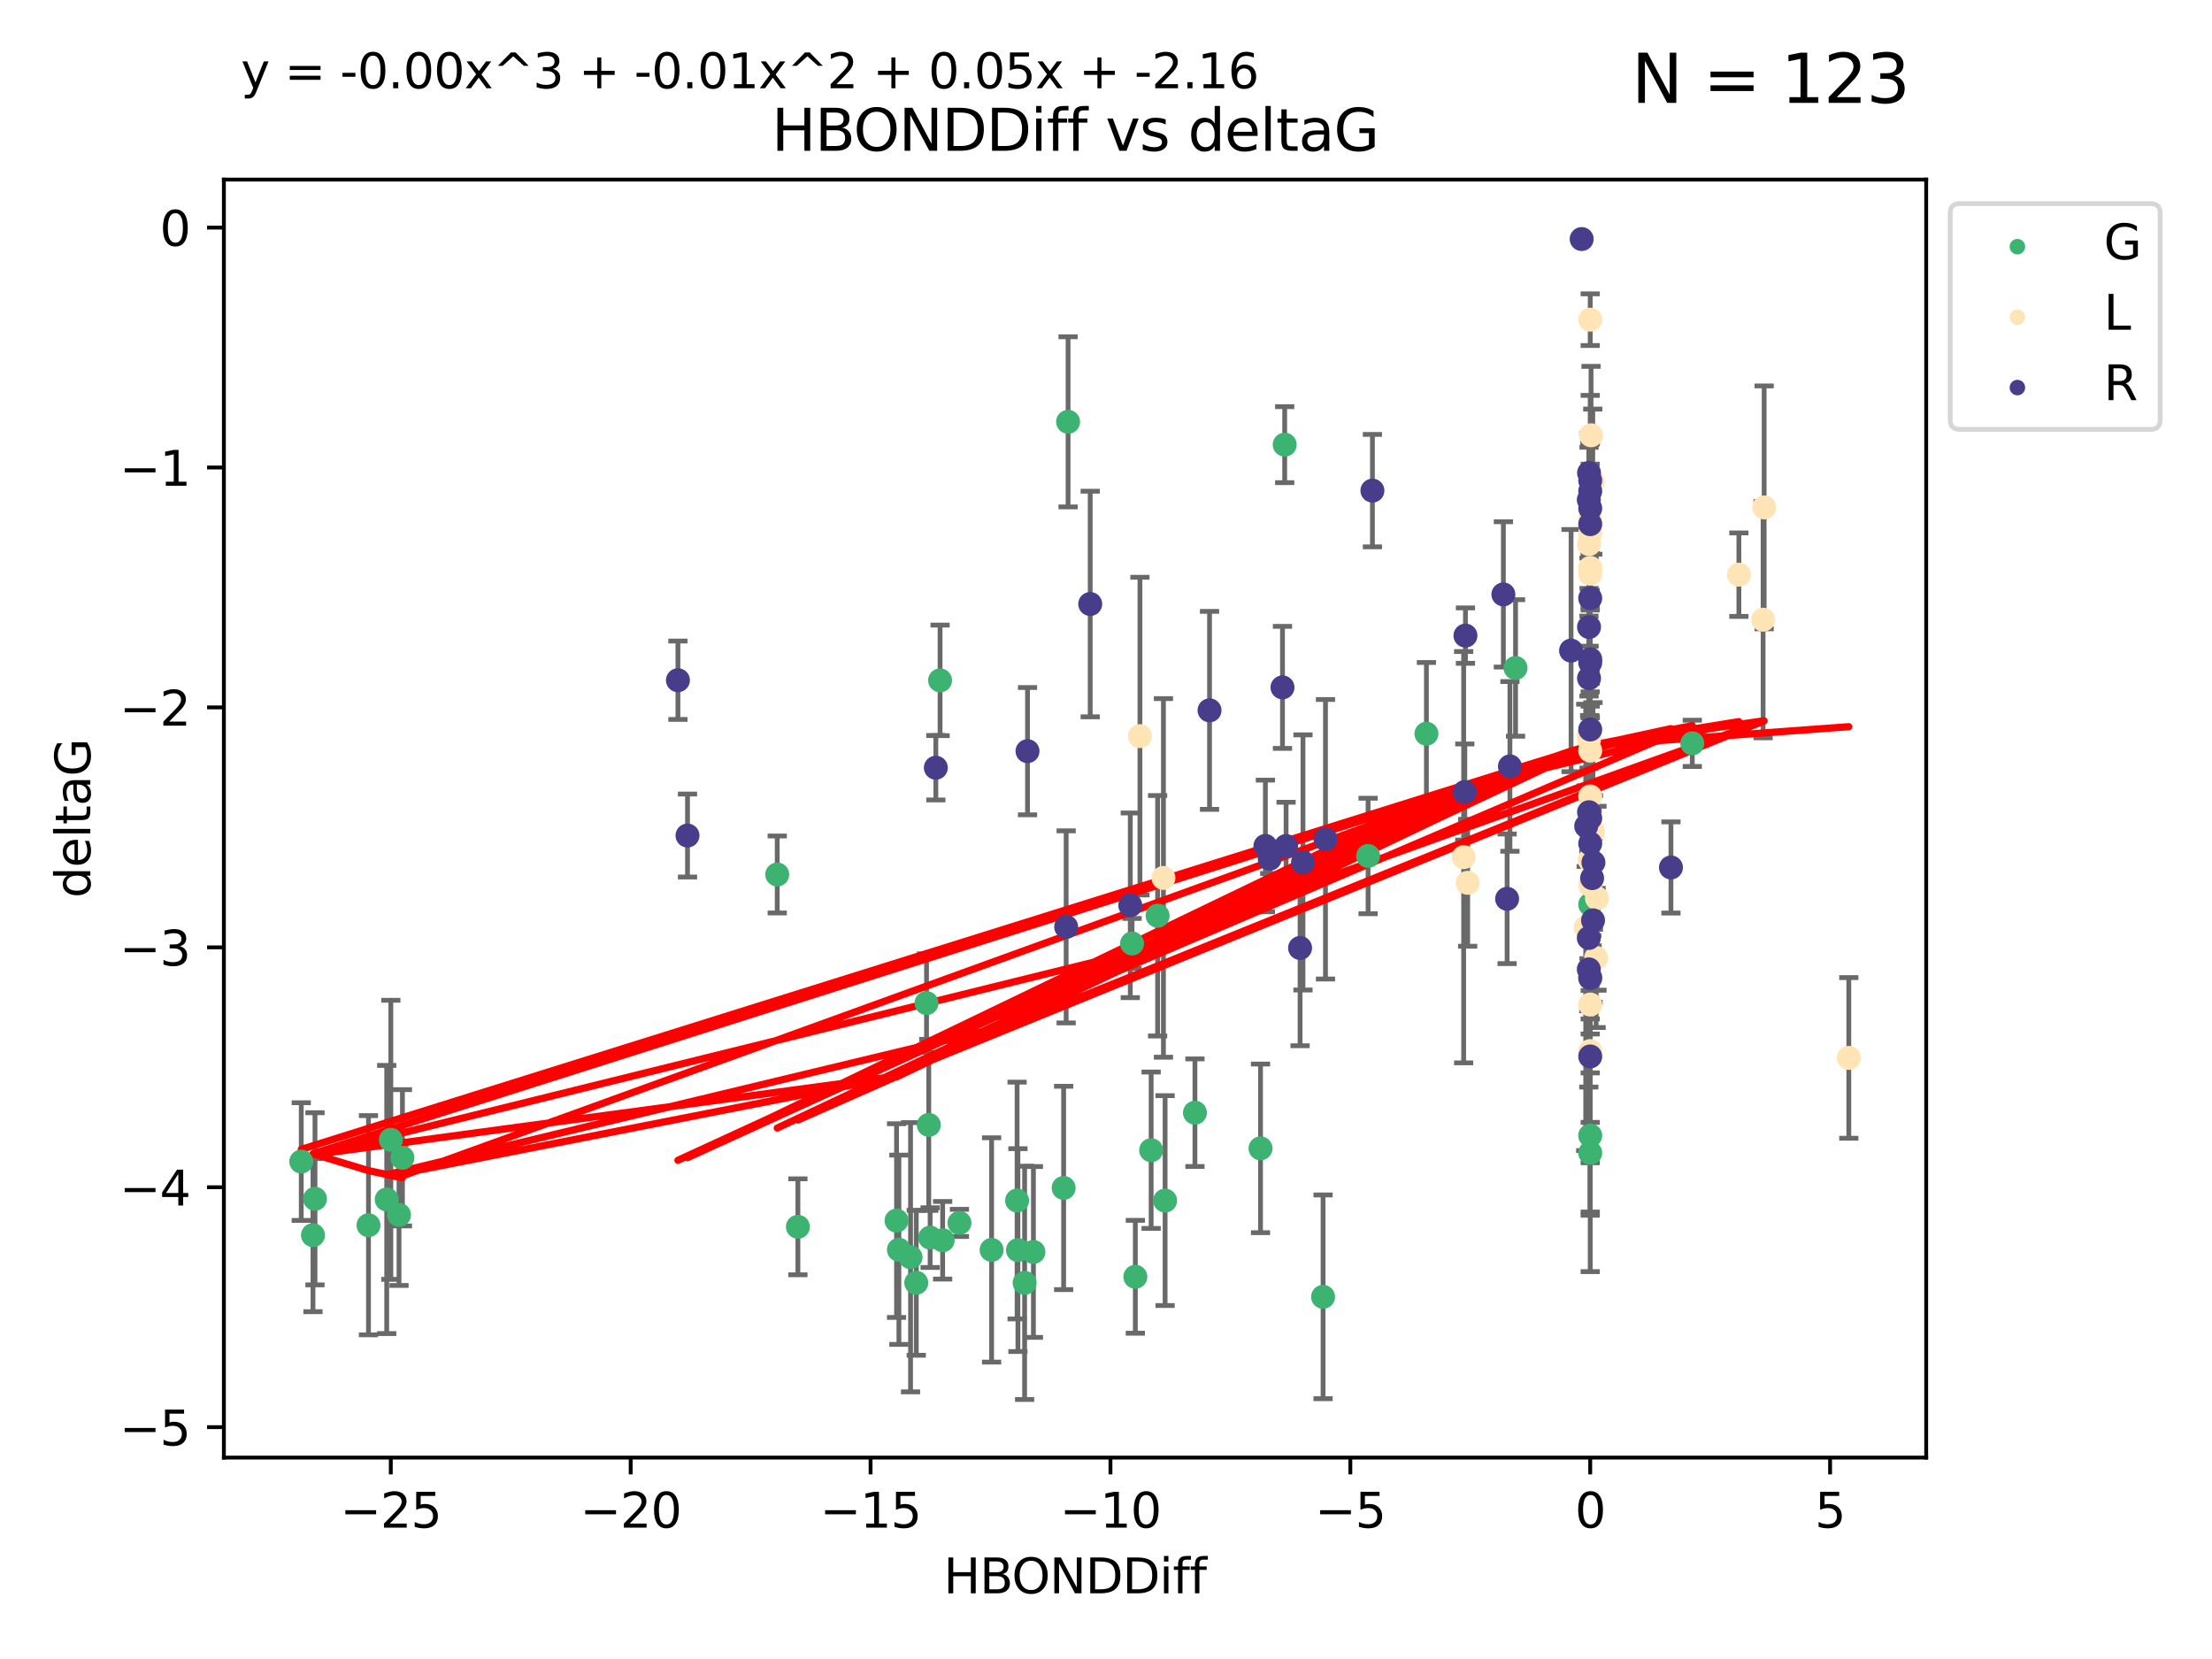 <?xml version="1.0" encoding="utf-8" standalone="no"?>
<!DOCTYPE svg PUBLIC "-//W3C//DTD SVG 1.1//EN"
  "http://www.w3.org/Graphics/SVG/1.1/DTD/svg11.dtd">
<svg xmlns:xlink="http://www.w3.org/1999/xlink" width="460.8pt" height="345.6pt" viewBox="0 0 460.8 345.6" xmlns="http://www.w3.org/2000/svg" version="1.1">
 <defs>
  <style type="text/css">*{stroke-linejoin: round; stroke-linecap: butt}</style>
 </defs>
 <g id="figure_1">
  <g id="patch_1">
   <path d="M 0 345.6 
L 460.8 345.6 
L 460.8 0 
L 0 0 
z
" style="fill: #ffffff"/>
  </g>
  <g id="axes_1">
   <g id="patch_2">
    <path d="M 46.64 303.64 
L 401.26 303.64 
L 401.26 37.411 
L 46.64 37.411 
z
" style="fill: #ffffff"/>
   </g>
   <g id="PathCollection_1">
    <defs>
     <path id="m3b01afbe0f" d="M 0 1.118 
C 0.297 1.118 0.581 1 0.791 0.791 
C 1 0.581 1.118 0.297 1.118 0 
C 1.118 -0.297 1 -0.581 0.791 -0.791 
C 0.581 -1 0.297 -1.118 0 -1.118 
C -0.297 -1.118 -0.581 -1 -0.791 -0.791 
C -1 -0.581 -1.118 -0.297 -1.118 0 
C -1.118 0.297 -1 0.581 -0.791 0.791 
C -0.581 1 -0.297 1.118 0 1.118 
z
" style="stroke: #3cb371"/>
    </defs>
    <g clip-path="url(#pdf5316d417)">
     <use xlink:href="#m3b01afbe0f" x="213.446" y="267.238" style="fill: #3cb371; stroke: #3cb371"/>
     <use xlink:href="#m3b01afbe0f" x="221.576" y="247.466" style="fill: #3cb371; stroke: #3cb371"/>
     <use xlink:href="#m3b01afbe0f" x="189.685" y="261.905" style="fill: #3cb371; stroke: #3cb371"/>
     <use xlink:href="#m3b01afbe0f" x="166.217" y="255.566" style="fill: #3cb371; stroke: #3cb371"/>
     <use xlink:href="#m3b01afbe0f" x="236.511" y="265.978" style="fill: #3cb371; stroke: #3cb371"/>
     <use xlink:href="#m3b01afbe0f" x="65.619" y="249.735" style="fill: #3cb371; stroke: #3cb371"/>
     <use xlink:href="#m3b01afbe0f" x="187.26" y="260.345" style="fill: #3cb371; stroke: #3cb371"/>
     <use xlink:href="#m3b01afbe0f" x="81.417" y="237.445" style="fill: #3cb371; stroke: #3cb371"/>
     <use xlink:href="#m3b01afbe0f" x="83.833" y="241.189" style="fill: #3cb371; stroke: #3cb371"/>
     <use xlink:href="#m3b01afbe0f" x="80.56" y="249.877" style="fill: #3cb371; stroke: #3cb371"/>
     <use xlink:href="#m3b01afbe0f" x="206.57" y="260.381" style="fill: #3cb371; stroke: #3cb371"/>
     <use xlink:href="#m3b01afbe0f" x="83.123" y="253.078" style="fill: #3cb371; stroke: #3cb371"/>
     <use xlink:href="#m3b01afbe0f" x="76.761" y="255.239" style="fill: #3cb371; stroke: #3cb371"/>
     <use xlink:href="#m3b01afbe0f" x="65.198" y="257.304" style="fill: #3cb371; stroke: #3cb371"/>
     <use xlink:href="#m3b01afbe0f" x="212.054" y="260.42" style="fill: #3cb371; stroke: #3cb371"/>
     <use xlink:href="#m3b01afbe0f" x="211.879" y="250.094" style="fill: #3cb371; stroke: #3cb371"/>
     <use xlink:href="#m3b01afbe0f" x="196.37" y="258.373" style="fill: #3cb371; stroke: #3cb371"/>
     <use xlink:href="#m3b01afbe0f" x="215.281" y="260.808" style="fill: #3cb371; stroke: #3cb371"/>
     <use xlink:href="#m3b01afbe0f" x="352.536" y="154.851" style="fill: #3cb371; stroke: #3cb371"/>
     <use xlink:href="#m3b01afbe0f" x="222.501" y="87.874" style="fill: #3cb371; stroke: #3cb371"/>
     <use xlink:href="#m3b01afbe0f" x="193.763" y="257.818" style="fill: #3cb371; stroke: #3cb371"/>
     <use xlink:href="#m3b01afbe0f" x="242.713" y="250.105" style="fill: #3cb371; stroke: #3cb371"/>
     <use xlink:href="#m3b01afbe0f" x="190.875" y="267.224" style="fill: #3cb371; stroke: #3cb371"/>
     <use xlink:href="#m3b01afbe0f" x="239.804" y="239.611" style="fill: #3cb371; stroke: #3cb371"/>
     <use xlink:href="#m3b01afbe0f" x="193.013" y="208.959" style="fill: #3cb371; stroke: #3cb371"/>
     <use xlink:href="#m3b01afbe0f" x="199.868" y="254.751" style="fill: #3cb371; stroke: #3cb371"/>
     <use xlink:href="#m3b01afbe0f" x="186.766" y="254.273" style="fill: #3cb371; stroke: #3cb371"/>
     <use xlink:href="#m3b01afbe0f" x="275.62" y="270.152" style="fill: #3cb371; stroke: #3cb371"/>
     <use xlink:href="#m3b01afbe0f" x="193.48" y="234.336" style="fill: #3cb371; stroke: #3cb371"/>
     <use xlink:href="#m3b01afbe0f" x="62.759" y="241.975" style="fill: #3cb371; stroke: #3cb371"/>
     <use xlink:href="#m3b01afbe0f" x="267.625" y="92.629" style="fill: #3cb371; stroke: #3cb371"/>
     <use xlink:href="#m3b01afbe0f" x="195.835" y="141.734" style="fill: #3cb371; stroke: #3cb371"/>
     <use xlink:href="#m3b01afbe0f" x="248.928" y="231.794" style="fill: #3cb371; stroke: #3cb371"/>
     <use xlink:href="#m3b01afbe0f" x="284.999" y="178.317" style="fill: #3cb371; stroke: #3cb371"/>
     <use xlink:href="#m3b01afbe0f" x="241.153" y="190.766" style="fill: #3cb371; stroke: #3cb371"/>
     <use xlink:href="#m3b01afbe0f" x="297.149" y="152.841" style="fill: #3cb371; stroke: #3cb371"/>
     <use xlink:href="#m3b01afbe0f" x="235.829" y="196.541" style="fill: #3cb371; stroke: #3cb371"/>
     <use xlink:href="#m3b01afbe0f" x="331.271" y="203.599" style="fill: #3cb371; stroke: #3cb371"/>
     <use xlink:href="#m3b01afbe0f" x="262.59" y="239.222" style="fill: #3cb371; stroke: #3cb371"/>
     <use xlink:href="#m3b01afbe0f" x="331.271" y="188.418" style="fill: #3cb371; stroke: #3cb371"/>
     <use xlink:href="#m3b01afbe0f" x="315.716" y="139.147" style="fill: #3cb371; stroke: #3cb371"/>
     <use xlink:href="#m3b01afbe0f" x="331.271" y="240.154" style="fill: #3cb371; stroke: #3cb371"/>
     <use xlink:href="#m3b01afbe0f" x="331.271" y="173.169" style="fill: #3cb371; stroke: #3cb371"/>
     <use xlink:href="#m3b01afbe0f" x="161.911" y="182.168" style="fill: #3cb371; stroke: #3cb371"/>
     <use xlink:href="#m3b01afbe0f" x="331.271" y="236.555" style="fill: #3cb371; stroke: #3cb371"/>
    </g>
   </g>
   <g id="PathCollection_2">
    <defs>
     <path id="m424e729d64" d="M 0 1.118 
C 0.297 1.118 0.581 1 0.791 0.791 
C 1 0.581 1.118 0.297 1.118 0 
C 1.118 -0.297 1 -0.581 0.791 -0.791 
C 0.581 -1 0.297 -1.118 0 -1.118 
C -0.297 -1.118 -0.581 -1 -0.791 -0.791 
C -1 -0.581 -1.118 -0.297 -1.118 0 
C -1.118 0.297 -1 0.581 -0.791 0.791 
C -0.581 1 -0.297 1.118 0 1.118 
z
" style="stroke: #ffe4b5"/>
    </defs>
    <g clip-path="url(#pdf5316d417)">
     <use xlink:href="#m424e729d64" x="332.499" y="199.556" style="fill: #ffe4b5; stroke: #ffe4b5"/>
     <use xlink:href="#m424e729d64" x="305.742" y="183.904" style="fill: #ffe4b5; stroke: #ffe4b5"/>
     <use xlink:href="#m424e729d64" x="362.242" y="119.712" style="fill: #ffe4b5; stroke: #ffe4b5"/>
     <use xlink:href="#m424e729d64" x="331.271" y="171.924" style="fill: #ffe4b5; stroke: #ffe4b5"/>
     <use xlink:href="#m424e729d64" x="304.906" y="178.567" style="fill: #ffe4b5; stroke: #ffe4b5"/>
     <use xlink:href="#m424e729d64" x="330.977" y="153.044" style="fill: #ffe4b5; stroke: #ffe4b5"/>
     <use xlink:href="#m424e729d64" x="331.027" y="154.017" style="fill: #ffe4b5; stroke: #ffe4b5"/>
     <use xlink:href="#m424e729d64" x="331.804" y="100.336" style="fill: #ffe4b5; stroke: #ffe4b5"/>
     <use xlink:href="#m424e729d64" x="242.365" y="182.886" style="fill: #ffe4b5; stroke: #ffe4b5"/>
     <use xlink:href="#m424e729d64" x="367.504" y="105.698" style="fill: #ffe4b5; stroke: #ffe4b5"/>
     <use xlink:href="#m424e729d64" x="331.271" y="111.015" style="fill: #ffe4b5; stroke: #ffe4b5"/>
     <use xlink:href="#m424e729d64" x="367.286" y="129.096" style="fill: #ffe4b5; stroke: #ffe4b5"/>
     <use xlink:href="#m424e729d64" x="331.209" y="152.902" style="fill: #ffe4b5; stroke: #ffe4b5"/>
     <use xlink:href="#m424e729d64" x="331.603" y="179.905" style="fill: #ffe4b5; stroke: #ffe4b5"/>
     <use xlink:href="#m424e729d64" x="331.271" y="118.313" style="fill: #ffe4b5; stroke: #ffe4b5"/>
     <use xlink:href="#m424e729d64" x="332.678" y="187.117" style="fill: #ffe4b5; stroke: #ffe4b5"/>
     <use xlink:href="#m424e729d64" x="331.271" y="119.499" style="fill: #ffe4b5; stroke: #ffe4b5"/>
     <use xlink:href="#m424e729d64" x="331.271" y="108.228" style="fill: #ffe4b5; stroke: #ffe4b5"/>
     <use xlink:href="#m424e729d64" x="331.271" y="184.364" style="fill: #ffe4b5; stroke: #ffe4b5"/>
     <use xlink:href="#m424e729d64" x="330.336" y="193.199" style="fill: #ffe4b5; stroke: #ffe4b5"/>
     <use xlink:href="#m424e729d64" x="331.271" y="209.267" style="fill: #ffe4b5; stroke: #ffe4b5"/>
     <use xlink:href="#m424e729d64" x="331.271" y="218.953" style="fill: #ffe4b5; stroke: #ffe4b5"/>
     <use xlink:href="#m424e729d64" x="331.271" y="66.595" style="fill: #ffe4b5; stroke: #ffe4b5"/>
     <use xlink:href="#m424e729d64" x="385.141" y="220.381" style="fill: #ffe4b5; stroke: #ffe4b5"/>
     <use xlink:href="#m424e729d64" x="331.011" y="113.347" style="fill: #ffe4b5; stroke: #ffe4b5"/>
     <use xlink:href="#m424e729d64" x="331.441" y="90.675" style="fill: #ffe4b5; stroke: #ffe4b5"/>
     <use xlink:href="#m424e729d64" x="331.149" y="179.152" style="fill: #ffe4b5; stroke: #ffe4b5"/>
     <use xlink:href="#m424e729d64" x="237.471" y="153.349" style="fill: #ffe4b5; stroke: #ffe4b5"/>
     <use xlink:href="#m424e729d64" x="331.849" y="173.265" style="fill: #ffe4b5; stroke: #ffe4b5"/>
     <use xlink:href="#m424e729d64" x="331.271" y="165.912" style="fill: #ffe4b5; stroke: #ffe4b5"/>
     <use xlink:href="#m424e729d64" x="331.271" y="156.368" style="fill: #ffe4b5; stroke: #ffe4b5"/>
    </g>
   </g>
   <g id="PathCollection_3">
    <defs>
     <path id="ma8f0562453" d="M 0 1.118 
C 0.297 1.118 0.581 1 0.791 0.791 
C 1 0.581 1.118 0.297 1.118 0 
C 1.118 -0.297 1 -0.581 0.791 -0.791 
C 0.581 -1 0.297 -1.118 0 -1.118 
C -0.297 -1.118 -0.581 -1 -0.791 -0.791 
C -1 -0.581 -1.118 -0.297 -1.118 0 
C -1.118 0.297 -1 0.581 -0.791 0.791 
C -0.581 1 -0.297 1.118 0 1.118 
z
" style="stroke: #483d8b"/>
    </defs>
    <g clip-path="url(#pdf5316d417)">
     <use xlink:href="#ma8f0562453" x="263.604" y="176.224" style="fill: #483d8b; stroke: #483d8b"/>
     <use xlink:href="#ma8f0562453" x="143.219" y="174.058" style="fill: #483d8b; stroke: #483d8b"/>
     <use xlink:href="#ma8f0562453" x="331.271" y="138.033" style="fill: #483d8b; stroke: #483d8b"/>
     <use xlink:href="#ma8f0562453" x="141.225" y="141.704" style="fill: #483d8b; stroke: #483d8b"/>
     <use xlink:href="#ma8f0562453" x="214.05" y="156.481" style="fill: #483d8b; stroke: #483d8b"/>
     <use xlink:href="#ma8f0562453" x="194.95" y="159.931" style="fill: #483d8b; stroke: #483d8b"/>
     <use xlink:href="#ma8f0562453" x="331.271" y="170.423" style="fill: #483d8b; stroke: #483d8b"/>
     <use xlink:href="#ma8f0562453" x="222.1" y="193.083" style="fill: #483d8b; stroke: #483d8b"/>
     <use xlink:href="#ma8f0562453" x="267.166" y="143.193" style="fill: #483d8b; stroke: #483d8b"/>
     <use xlink:href="#ma8f0562453" x="313.958" y="187.239" style="fill: #483d8b; stroke: #483d8b"/>
     <use xlink:href="#ma8f0562453" x="331.027" y="98.518" style="fill: #483d8b; stroke: #483d8b"/>
     <use xlink:href="#ma8f0562453" x="331.271" y="151.97" style="fill: #483d8b; stroke: #483d8b"/>
     <use xlink:href="#ma8f0562453" x="330.432" y="172.105" style="fill: #483d8b; stroke: #483d8b"/>
     <use xlink:href="#ma8f0562453" x="331.025" y="169.196" style="fill: #483d8b; stroke: #483d8b"/>
     <use xlink:href="#ma8f0562453" x="227.11" y="125.823" style="fill: #483d8b; stroke: #483d8b"/>
     <use xlink:href="#ma8f0562453" x="331.027" y="141.288" style="fill: #483d8b; stroke: #483d8b"/>
     <use xlink:href="#ma8f0562453" x="327.28" y="135.531" style="fill: #483d8b; stroke: #483d8b"/>
     <use xlink:href="#ma8f0562453" x="305.28" y="132.407" style="fill: #483d8b; stroke: #483d8b"/>
     <use xlink:href="#ma8f0562453" x="331.026" y="130.624" style="fill: #483d8b; stroke: #483d8b"/>
     <use xlink:href="#ma8f0562453" x="235.459" y="188.594" style="fill: #483d8b; stroke: #483d8b"/>
     <use xlink:href="#ma8f0562453" x="331.271" y="220.076" style="fill: #483d8b; stroke: #483d8b"/>
     <use xlink:href="#ma8f0562453" x="270.828" y="197.479" style="fill: #483d8b; stroke: #483d8b"/>
     <use xlink:href="#ma8f0562453" x="331.271" y="102.32" style="fill: #483d8b; stroke: #483d8b"/>
     <use xlink:href="#ma8f0562453" x="251.968" y="147.982" style="fill: #483d8b; stroke: #483d8b"/>
     <use xlink:href="#ma8f0562453" x="264.508" y="178.89" style="fill: #483d8b; stroke: #483d8b"/>
     <use xlink:href="#ma8f0562453" x="329.49" y="49.798" style="fill: #483d8b; stroke: #483d8b"/>
     <use xlink:href="#ma8f0562453" x="348.09" y="180.711" style="fill: #483d8b; stroke: #483d8b"/>
     <use xlink:href="#ma8f0562453" x="313.181" y="123.826" style="fill: #483d8b; stroke: #483d8b"/>
     <use xlink:href="#ma8f0562453" x="331.858" y="191.72" style="fill: #483d8b; stroke: #483d8b"/>
     <use xlink:href="#ma8f0562453" x="305.144" y="164.991" style="fill: #483d8b; stroke: #483d8b"/>
     <use xlink:href="#ma8f0562453" x="331.271" y="109.192" style="fill: #483d8b; stroke: #483d8b"/>
     <use xlink:href="#ma8f0562453" x="331.271" y="105.89" style="fill: #483d8b; stroke: #483d8b"/>
     <use xlink:href="#ma8f0562453" x="271.434" y="179.662" style="fill: #483d8b; stroke: #483d8b"/>
     <use xlink:href="#ma8f0562453" x="331.271" y="100.09" style="fill: #483d8b; stroke: #483d8b"/>
     <use xlink:href="#ma8f0562453" x="330.977" y="104.134" style="fill: #483d8b; stroke: #483d8b"/>
     <use xlink:href="#ma8f0562453" x="314.546" y="159.654" style="fill: #483d8b; stroke: #483d8b"/>
     <use xlink:href="#ma8f0562453" x="331.271" y="175.724" style="fill: #483d8b; stroke: #483d8b"/>
     <use xlink:href="#ma8f0562453" x="267.915" y="176.245" style="fill: #483d8b; stroke: #483d8b"/>
     <use xlink:href="#ma8f0562453" x="331.271" y="203.749" style="fill: #483d8b; stroke: #483d8b"/>
     <use xlink:href="#ma8f0562453" x="276.123" y="174.829" style="fill: #483d8b; stroke: #483d8b"/>
     <use xlink:href="#ma8f0562453" x="285.901" y="102.204" style="fill: #483d8b; stroke: #483d8b"/>
     <use xlink:href="#ma8f0562453" x="331.664" y="182.931" style="fill: #483d8b; stroke: #483d8b"/>
     <use xlink:href="#ma8f0562453" x="331.271" y="124.62" style="fill: #483d8b; stroke: #483d8b"/>
     <use xlink:href="#ma8f0562453" x="330.976" y="195.399" style="fill: #483d8b; stroke: #483d8b"/>
     <use xlink:href="#ma8f0562453" x="331.942" y="179.667" style="fill: #483d8b; stroke: #483d8b"/>
     <use xlink:href="#ma8f0562453" x="331.271" y="137.325" style="fill: #483d8b; stroke: #483d8b"/>
     <use xlink:href="#ma8f0562453" x="330.977" y="201.933" style="fill: #483d8b; stroke: #483d8b"/>
    </g>
   </g>
   <g id="matplotlib.axis_1">
    <g id="xtick_1">
     <g id="line2d_1">
      <defs>
       <path id="m35fb9d268c" d="M 0 0 
L 0 3.5 
" style="stroke: #000000; stroke-width: 0.8"/>
      </defs>
      <g>
       <use xlink:href="#m35fb9d268c" x="81.412" y="303.64" style="stroke: #000000; stroke-width: 0.8"/>
      </g>
     </g>
     <g id="text_1">
      <!-- −25 -->
      <g transform="translate(70.86 318.238)scale(0.1 -0.1)">
       <defs>
        <path id="DejaVuSans-2212" d="M 678 2272 
L 4684 2272 
L 4684 1741 
L 678 1741 
L 678 2272 
z
" transform="scale(0.016)"/>
        <path id="DejaVuSans-32" d="M 1228 531 
L 3431 531 
L 3431 0 
L 469 0 
L 469 531 
Q 828 903 1448 1529 
Q 2069 2156 2228 2338 
Q 2531 2678 2651 2914 
Q 2772 3150 2772 3378 
Q 2772 3750 2511 3984 
Q 2250 4219 1831 4219 
Q 1534 4219 1204 4116 
Q 875 4013 500 3803 
L 500 4441 
Q 881 4594 1212 4672 
Q 1544 4750 1819 4750 
Q 2544 4750 2975 4387 
Q 3406 4025 3406 3419 
Q 3406 3131 3298 2873 
Q 3191 2616 2906 2266 
Q 2828 2175 2409 1742 
Q 1991 1309 1228 531 
z
" transform="scale(0.016)"/>
        <path id="DejaVuSans-35" d="M 691 4666 
L 3169 4666 
L 3169 4134 
L 1269 4134 
L 1269 2991 
Q 1406 3038 1543 3061 
Q 1681 3084 1819 3084 
Q 2600 3084 3056 2656 
Q 3513 2228 3513 1497 
Q 3513 744 3044 326 
Q 2575 -91 1722 -91 
Q 1428 -91 1123 -41 
Q 819 9 494 109 
L 494 744 
Q 775 591 1075 516 
Q 1375 441 1709 441 
Q 2250 441 2565 725 
Q 2881 1009 2881 1497 
Q 2881 1984 2565 2268 
Q 2250 2553 1709 2553 
Q 1456 2553 1204 2497 
Q 953 2441 691 2322 
L 691 4666 
z
" transform="scale(0.016)"/>
       </defs>
       <use xlink:href="#DejaVuSans-2212"/>
       <use xlink:href="#DejaVuSans-32" x="83.789"/>
       <use xlink:href="#DejaVuSans-35" x="147.412"/>
      </g>
     </g>
    </g>
    <g id="xtick_2">
     <g id="line2d_2">
      <g>
       <use xlink:href="#m35fb9d268c" x="131.384" y="303.64" style="stroke: #000000; stroke-width: 0.8"/>
      </g>
     </g>
     <g id="text_2">
      <!-- −20 -->
      <g transform="translate(120.832 318.238)scale(0.1 -0.1)">
       <defs>
        <path id="DejaVuSans-30" d="M 2034 4250 
Q 1547 4250 1301 3770 
Q 1056 3291 1056 2328 
Q 1056 1369 1301 889 
Q 1547 409 2034 409 
Q 2525 409 2770 889 
Q 3016 1369 3016 2328 
Q 3016 3291 2770 3770 
Q 2525 4250 2034 4250 
z
M 2034 4750 
Q 2819 4750 3233 4129 
Q 3647 3509 3647 2328 
Q 3647 1150 3233 529 
Q 2819 -91 2034 -91 
Q 1250 -91 836 529 
Q 422 1150 422 2328 
Q 422 3509 836 4129 
Q 1250 4750 2034 4750 
z
" transform="scale(0.016)"/>
       </defs>
       <use xlink:href="#DejaVuSans-2212"/>
       <use xlink:href="#DejaVuSans-32" x="83.789"/>
       <use xlink:href="#DejaVuSans-30" x="147.412"/>
      </g>
     </g>
    </g>
    <g id="xtick_3">
     <g id="line2d_3">
      <g>
       <use xlink:href="#m35fb9d268c" x="181.356" y="303.64" style="stroke: #000000; stroke-width: 0.8"/>
      </g>
     </g>
     <g id="text_3">
      <!-- −15 -->
      <g transform="translate(170.803 318.238)scale(0.1 -0.1)">
       <defs>
        <path id="DejaVuSans-31" d="M 794 531 
L 1825 531 
L 1825 4091 
L 703 3866 
L 703 4441 
L 1819 4666 
L 2450 4666 
L 2450 531 
L 3481 531 
L 3481 0 
L 794 0 
L 794 531 
z
" transform="scale(0.016)"/>
       </defs>
       <use xlink:href="#DejaVuSans-2212"/>
       <use xlink:href="#DejaVuSans-31" x="83.789"/>
       <use xlink:href="#DejaVuSans-35" x="147.412"/>
      </g>
     </g>
    </g>
    <g id="xtick_4">
     <g id="line2d_4">
      <g>
       <use xlink:href="#m35fb9d268c" x="231.327" y="303.64" style="stroke: #000000; stroke-width: 0.8"/>
      </g>
     </g>
     <g id="text_4">
      <!-- −10 -->
      <g transform="translate(220.775 318.238)scale(0.1 -0.1)">
       <use xlink:href="#DejaVuSans-2212"/>
       <use xlink:href="#DejaVuSans-31" x="83.789"/>
       <use xlink:href="#DejaVuSans-30" x="147.412"/>
      </g>
     </g>
    </g>
    <g id="xtick_5">
     <g id="line2d_5">
      <g>
       <use xlink:href="#m35fb9d268c" x="281.299" y="303.64" style="stroke: #000000; stroke-width: 0.8"/>
      </g>
     </g>
     <g id="text_5">
      <!-- −5 -->
      <g transform="translate(273.928 318.238)scale(0.1 -0.1)">
       <use xlink:href="#DejaVuSans-2212"/>
       <use xlink:href="#DejaVuSans-35" x="83.789"/>
      </g>
     </g>
    </g>
    <g id="xtick_6">
     <g id="line2d_6">
      <g>
       <use xlink:href="#m35fb9d268c" x="331.271" y="303.64" style="stroke: #000000; stroke-width: 0.8"/>
      </g>
     </g>
     <g id="text_6">
      <!-- 0 -->
      <g transform="translate(328.089 318.238)scale(0.1 -0.1)">
       <use xlink:href="#DejaVuSans-30"/>
      </g>
     </g>
    </g>
    <g id="xtick_7">
     <g id="line2d_7">
      <g>
       <use xlink:href="#m35fb9d268c" x="381.242" y="303.64" style="stroke: #000000; stroke-width: 0.8"/>
      </g>
     </g>
     <g id="text_7">
      <!-- 5 -->
      <g transform="translate(378.061 318.238)scale(0.1 -0.1)">
       <use xlink:href="#DejaVuSans-35"/>
      </g>
     </g>
    </g>
    <g id="text_8">
     <!-- HBONDDiff -->
     <g transform="translate(196.561 331.917)scale(0.1 -0.1)">
      <defs>
       <path id="DejaVuSans-48" d="M 628 4666 
L 1259 4666 
L 1259 2753 
L 3553 2753 
L 3553 4666 
L 4184 4666 
L 4184 0 
L 3553 0 
L 3553 2222 
L 1259 2222 
L 1259 0 
L 628 0 
L 628 4666 
z
" transform="scale(0.016)"/>
       <path id="DejaVuSans-42" d="M 1259 2228 
L 1259 519 
L 2272 519 
Q 2781 519 3026 730 
Q 3272 941 3272 1375 
Q 3272 1813 3026 2020 
Q 2781 2228 2272 2228 
L 1259 2228 
z
M 1259 4147 
L 1259 2741 
L 2194 2741 
Q 2656 2741 2882 2914 
Q 3109 3088 3109 3444 
Q 3109 3797 2882 3972 
Q 2656 4147 2194 4147 
L 1259 4147 
z
M 628 4666 
L 2241 4666 
Q 2963 4666 3353 4366 
Q 3744 4066 3744 3513 
Q 3744 3084 3544 2831 
Q 3344 2578 2956 2516 
Q 3422 2416 3680 2098 
Q 3938 1781 3938 1306 
Q 3938 681 3513 340 
Q 3088 0 2303 0 
L 628 0 
L 628 4666 
z
" transform="scale(0.016)"/>
       <path id="DejaVuSans-4f" d="M 2522 4238 
Q 1834 4238 1429 3725 
Q 1025 3213 1025 2328 
Q 1025 1447 1429 934 
Q 1834 422 2522 422 
Q 3209 422 3611 934 
Q 4013 1447 4013 2328 
Q 4013 3213 3611 3725 
Q 3209 4238 2522 4238 
z
M 2522 4750 
Q 3503 4750 4090 4092 
Q 4678 3434 4678 2328 
Q 4678 1225 4090 567 
Q 3503 -91 2522 -91 
Q 1538 -91 948 565 
Q 359 1222 359 2328 
Q 359 3434 948 4092 
Q 1538 4750 2522 4750 
z
" transform="scale(0.016)"/>
       <path id="DejaVuSans-4e" d="M 628 4666 
L 1478 4666 
L 3547 763 
L 3547 4666 
L 4159 4666 
L 4159 0 
L 3309 0 
L 1241 3903 
L 1241 0 
L 628 0 
L 628 4666 
z
" transform="scale(0.016)"/>
       <path id="DejaVuSans-44" d="M 1259 4147 
L 1259 519 
L 2022 519 
Q 2988 519 3436 956 
Q 3884 1394 3884 2338 
Q 3884 3275 3436 3711 
Q 2988 4147 2022 4147 
L 1259 4147 
z
M 628 4666 
L 1925 4666 
Q 3281 4666 3915 4102 
Q 4550 3538 4550 2338 
Q 4550 1131 3912 565 
Q 3275 0 1925 0 
L 628 0 
L 628 4666 
z
" transform="scale(0.016)"/>
       <path id="DejaVuSans-69" d="M 603 3500 
L 1178 3500 
L 1178 0 
L 603 0 
L 603 3500 
z
M 603 4863 
L 1178 4863 
L 1178 4134 
L 603 4134 
L 603 4863 
z
" transform="scale(0.016)"/>
       <path id="DejaVuSans-66" d="M 2375 4863 
L 2375 4384 
L 1825 4384 
Q 1516 4384 1395 4259 
Q 1275 4134 1275 3809 
L 1275 3500 
L 2222 3500 
L 2222 3053 
L 1275 3053 
L 1275 0 
L 697 0 
L 697 3053 
L 147 3053 
L 147 3500 
L 697 3500 
L 697 3744 
Q 697 4328 969 4595 
Q 1241 4863 1831 4863 
L 2375 4863 
z
" transform="scale(0.016)"/>
      </defs>
      <use xlink:href="#DejaVuSans-48"/>
      <use xlink:href="#DejaVuSans-42" x="75.195"/>
      <use xlink:href="#DejaVuSans-4f" x="142.049"/>
      <use xlink:href="#DejaVuSans-4e" x="220.76"/>
      <use xlink:href="#DejaVuSans-44" x="295.564"/>
      <use xlink:href="#DejaVuSans-44" x="372.566"/>
      <use xlink:href="#DejaVuSans-69" x="449.568"/>
      <use xlink:href="#DejaVuSans-66" x="477.352"/>
      <use xlink:href="#DejaVuSans-66" x="512.557"/>
     </g>
    </g>
   </g>
   <g id="matplotlib.axis_2">
    <g id="ytick_1">
     <g id="line2d_8">
      <defs>
       <path id="m5959dfcb90" d="M 0 0 
L -3.5 0 
" style="stroke: #000000; stroke-width: 0.8"/>
      </defs>
      <g>
       <use xlink:href="#m5959dfcb90" x="46.64" y="297.306" style="stroke: #000000; stroke-width: 0.8"/>
      </g>
     </g>
     <g id="text_9">
      <!-- −5 -->
      <g transform="translate(24.898 301.106)scale(0.1 -0.1)">
       <use xlink:href="#DejaVuSans-2212"/>
       <use xlink:href="#DejaVuSans-35" x="83.789"/>
      </g>
     </g>
    </g>
    <g id="ytick_2">
     <g id="line2d_9">
      <g>
       <use xlink:href="#m5959dfcb90" x="46.64" y="247.327" style="stroke: #000000; stroke-width: 0.8"/>
      </g>
     </g>
     <g id="text_10">
      <!-- −4 -->
      <g transform="translate(24.898 251.126)scale(0.1 -0.1)">
       <defs>
        <path id="DejaVuSans-34" d="M 2419 4116 
L 825 1625 
L 2419 1625 
L 2419 4116 
z
M 2253 4666 
L 3047 4666 
L 3047 1625 
L 3713 1625 
L 3713 1100 
L 3047 1100 
L 3047 0 
L 2419 0 
L 2419 1100 
L 313 1100 
L 313 1709 
L 2253 4666 
z
" transform="scale(0.016)"/>
       </defs>
       <use xlink:href="#DejaVuSans-2212"/>
       <use xlink:href="#DejaVuSans-34" x="83.789"/>
      </g>
     </g>
    </g>
    <g id="ytick_3">
     <g id="line2d_10">
      <g>
       <use xlink:href="#m5959dfcb90" x="46.64" y="197.347" style="stroke: #000000; stroke-width: 0.8"/>
      </g>
     </g>
     <g id="text_11">
      <!-- −3 -->
      <g transform="translate(24.898 201.147)scale(0.1 -0.1)">
       <defs>
        <path id="DejaVuSans-33" d="M 2597 2516 
Q 3050 2419 3304 2112 
Q 3559 1806 3559 1356 
Q 3559 666 3084 287 
Q 2609 -91 1734 -91 
Q 1441 -91 1130 -33 
Q 819 25 488 141 
L 488 750 
Q 750 597 1062 519 
Q 1375 441 1716 441 
Q 2309 441 2620 675 
Q 2931 909 2931 1356 
Q 2931 1769 2642 2001 
Q 2353 2234 1838 2234 
L 1294 2234 
L 1294 2753 
L 1863 2753 
Q 2328 2753 2575 2939 
Q 2822 3125 2822 3475 
Q 2822 3834 2567 4026 
Q 2313 4219 1838 4219 
Q 1578 4219 1281 4162 
Q 984 4106 628 3988 
L 628 4550 
Q 988 4650 1302 4700 
Q 1616 4750 1894 4750 
Q 2613 4750 3031 4423 
Q 3450 4097 3450 3541 
Q 3450 3153 3228 2886 
Q 3006 2619 2597 2516 
z
" transform="scale(0.016)"/>
       </defs>
       <use xlink:href="#DejaVuSans-2212"/>
       <use xlink:href="#DejaVuSans-33" x="83.789"/>
      </g>
     </g>
    </g>
    <g id="ytick_4">
     <g id="line2d_11">
      <g>
       <use xlink:href="#m5959dfcb90" x="46.64" y="147.368" style="stroke: #000000; stroke-width: 0.8"/>
      </g>
     </g>
     <g id="text_12">
      <!-- −2 -->
      <g transform="translate(24.898 151.167)scale(0.1 -0.1)">
       <use xlink:href="#DejaVuSans-2212"/>
       <use xlink:href="#DejaVuSans-32" x="83.789"/>
      </g>
     </g>
    </g>
    <g id="ytick_5">
     <g id="line2d_12">
      <g>
       <use xlink:href="#m5959dfcb90" x="46.64" y="97.389" style="stroke: #000000; stroke-width: 0.8"/>
      </g>
     </g>
     <g id="text_13">
      <!-- −1 -->
      <g transform="translate(24.898 101.188)scale(0.1 -0.1)">
       <use xlink:href="#DejaVuSans-2212"/>
       <use xlink:href="#DejaVuSans-31" x="83.789"/>
      </g>
     </g>
    </g>
    <g id="ytick_6">
     <g id="line2d_13">
      <g>
       <use xlink:href="#m5959dfcb90" x="46.64" y="47.409" style="stroke: #000000; stroke-width: 0.8"/>
      </g>
     </g>
     <g id="text_14">
      <!-- 0 -->
      <g transform="translate(33.278 51.208)scale(0.1 -0.1)">
       <use xlink:href="#DejaVuSans-30"/>
      </g>
     </g>
    </g>
    <g id="text_15">
     <!-- deltaG -->
     <g transform="translate(18.818 187.064)rotate(-90)scale(0.1 -0.1)">
      <defs>
       <path id="DejaVuSans-64" d="M 2906 2969 
L 2906 4863 
L 3481 4863 
L 3481 0 
L 2906 0 
L 2906 525 
Q 2725 213 2448 61 
Q 2172 -91 1784 -91 
Q 1150 -91 751 415 
Q 353 922 353 1747 
Q 353 2572 751 3078 
Q 1150 3584 1784 3584 
Q 2172 3584 2448 3432 
Q 2725 3281 2906 2969 
z
M 947 1747 
Q 947 1113 1208 752 
Q 1469 391 1925 391 
Q 2381 391 2643 752 
Q 2906 1113 2906 1747 
Q 2906 2381 2643 2742 
Q 2381 3103 1925 3103 
Q 1469 3103 1208 2742 
Q 947 2381 947 1747 
z
" transform="scale(0.016)"/>
       <path id="DejaVuSans-65" d="M 3597 1894 
L 3597 1613 
L 953 1613 
Q 991 1019 1311 708 
Q 1631 397 2203 397 
Q 2534 397 2845 478 
Q 3156 559 3463 722 
L 3463 178 
Q 3153 47 2828 -22 
Q 2503 -91 2169 -91 
Q 1331 -91 842 396 
Q 353 884 353 1716 
Q 353 2575 817 3079 
Q 1281 3584 2069 3584 
Q 2775 3584 3186 3129 
Q 3597 2675 3597 1894 
z
M 3022 2063 
Q 3016 2534 2758 2815 
Q 2500 3097 2075 3097 
Q 1594 3097 1305 2825 
Q 1016 2553 972 2059 
L 3022 2063 
z
" transform="scale(0.016)"/>
       <path id="DejaVuSans-6c" d="M 603 4863 
L 1178 4863 
L 1178 0 
L 603 0 
L 603 4863 
z
" transform="scale(0.016)"/>
       <path id="DejaVuSans-74" d="M 1172 4494 
L 1172 3500 
L 2356 3500 
L 2356 3053 
L 1172 3053 
L 1172 1153 
Q 1172 725 1289 603 
Q 1406 481 1766 481 
L 2356 481 
L 2356 0 
L 1766 0 
Q 1100 0 847 248 
Q 594 497 594 1153 
L 594 3053 
L 172 3053 
L 172 3500 
L 594 3500 
L 594 4494 
L 1172 4494 
z
" transform="scale(0.016)"/>
       <path id="DejaVuSans-61" d="M 2194 1759 
Q 1497 1759 1228 1600 
Q 959 1441 959 1056 
Q 959 750 1161 570 
Q 1363 391 1709 391 
Q 2188 391 2477 730 
Q 2766 1069 2766 1631 
L 2766 1759 
L 2194 1759 
z
M 3341 1997 
L 3341 0 
L 2766 0 
L 2766 531 
Q 2569 213 2275 61 
Q 1981 -91 1556 -91 
Q 1019 -91 701 211 
Q 384 513 384 1019 
Q 384 1609 779 1909 
Q 1175 2209 1959 2209 
L 2766 2209 
L 2766 2266 
Q 2766 2663 2505 2880 
Q 2244 3097 1772 3097 
Q 1472 3097 1187 3025 
Q 903 2953 641 2809 
L 641 3341 
Q 956 3463 1253 3523 
Q 1550 3584 1831 3584 
Q 2591 3584 2966 3190 
Q 3341 2797 3341 1997 
z
" transform="scale(0.016)"/>
       <path id="DejaVuSans-47" d="M 3809 666 
L 3809 1919 
L 2778 1919 
L 2778 2438 
L 4434 2438 
L 4434 434 
Q 4069 175 3628 42 
Q 3188 -91 2688 -91 
Q 1594 -91 976 548 
Q 359 1188 359 2328 
Q 359 3472 976 4111 
Q 1594 4750 2688 4750 
Q 3144 4750 3555 4637 
Q 3966 4525 4313 4306 
L 4313 3634 
Q 3963 3931 3569 4081 
Q 3175 4231 2741 4231 
Q 1884 4231 1454 3753 
Q 1025 3275 1025 2328 
Q 1025 1384 1454 906 
Q 1884 428 2741 428 
Q 3075 428 3337 486 
Q 3600 544 3809 666 
z
" transform="scale(0.016)"/>
      </defs>
      <use xlink:href="#DejaVuSans-64"/>
      <use xlink:href="#DejaVuSans-65" x="63.477"/>
      <use xlink:href="#DejaVuSans-6c" x="125"/>
      <use xlink:href="#DejaVuSans-74" x="152.783"/>
      <use xlink:href="#DejaVuSans-61" x="191.992"/>
      <use xlink:href="#DejaVuSans-47" x="253.271"/>
     </g>
    </g>
   </g>
   <g id="LineCollection_1">
    <path d="M 213.446 291.539 
L 213.446 242.937 
" clip-path="url(#pdf5316d417)" style="fill: none; stroke: #696969"/>
    <path d="M 221.576 268.644 
L 221.576 226.288 
" clip-path="url(#pdf5316d417)" style="fill: none; stroke: #696969"/>
    <path d="M 189.685 289.949 
L 189.685 233.861 
" clip-path="url(#pdf5316d417)" style="fill: none; stroke: #696969"/>
    <path d="M 166.217 265.565 
L 166.217 245.566 
" clip-path="url(#pdf5316d417)" style="fill: none; stroke: #696969"/>
    <path d="M 236.511 277.734 
L 236.511 254.222 
" clip-path="url(#pdf5316d417)" style="fill: none; stroke: #696969"/>
    <path d="M 65.619 267.667 
L 65.619 231.802 
" clip-path="url(#pdf5316d417)" style="fill: none; stroke: #696969"/>
    <path d="M 187.26 280.063 
L 187.26 240.627 
" clip-path="url(#pdf5316d417)" style="fill: none; stroke: #696969"/>
    <path d="M 81.417 266.516 
L 81.417 208.375 
" clip-path="url(#pdf5316d417)" style="fill: none; stroke: #696969"/>
    <path d="M 83.833 255.385 
L 83.833 226.994 
" clip-path="url(#pdf5316d417)" style="fill: none; stroke: #696969"/>
    <path d="M 80.56 277.808 
L 80.56 221.945 
" clip-path="url(#pdf5316d417)" style="fill: none; stroke: #696969"/>
    <path d="M 206.57 283.745 
L 206.57 237.018 
" clip-path="url(#pdf5316d417)" style="fill: none; stroke: #696969"/>
    <path d="M 83.123 267.785 
L 83.123 238.371 
" clip-path="url(#pdf5316d417)" style="fill: none; stroke: #696969"/>
    <path d="M 76.761 278.075 
L 76.761 232.402 
" clip-path="url(#pdf5316d417)" style="fill: none; stroke: #696969"/>
    <path d="M 65.198 273.25 
L 65.198 241.358 
" clip-path="url(#pdf5316d417)" style="fill: none; stroke: #696969"/>
    <path d="M 212.054 281.55 
L 212.054 239.289 
" clip-path="url(#pdf5316d417)" style="fill: none; stroke: #696969"/>
    <path d="M 211.879 274.757 
L 211.879 225.431 
" clip-path="url(#pdf5316d417)" style="fill: none; stroke: #696969"/>
    <path d="M 196.37 266.455 
L 196.37 250.291 
" clip-path="url(#pdf5316d417)" style="fill: none; stroke: #696969"/>
    <path d="M 215.281 278.598 
L 215.281 243.017 
" clip-path="url(#pdf5316d417)" style="fill: none; stroke: #696969"/>
    <path d="M 352.536 159.671 
L 352.536 150.032 
" clip-path="url(#pdf5316d417)" style="fill: none; stroke: #696969"/>
    <path d="M 222.501 105.593 
L 222.501 70.156 
" clip-path="url(#pdf5316d417)" style="fill: none; stroke: #696969"/>
    <path d="M 193.763 264.041 
L 193.763 251.595 
" clip-path="url(#pdf5316d417)" style="fill: none; stroke: #696969"/>
    <path d="M 242.713 271.967 
L 242.713 228.243 
" clip-path="url(#pdf5316d417)" style="fill: none; stroke: #696969"/>
    <path d="M 190.875 282.322 
L 190.875 252.125 
" clip-path="url(#pdf5316d417)" style="fill: none; stroke: #696969"/>
    <path d="M 239.804 255.901 
L 239.804 223.32 
" clip-path="url(#pdf5316d417)" style="fill: none; stroke: #696969"/>
    <path d="M 193.013 219.211 
L 193.013 198.707 
" clip-path="url(#pdf5316d417)" style="fill: none; stroke: #696969"/>
    <path d="M 199.868 257.581 
L 199.868 251.92 
" clip-path="url(#pdf5316d417)" style="fill: none; stroke: #696969"/>
    <path d="M 186.766 274.45 
L 186.766 234.096 
" clip-path="url(#pdf5316d417)" style="fill: none; stroke: #696969"/>
    <path d="M 275.62 291.373 
L 275.62 248.931 
" clip-path="url(#pdf5316d417)" style="fill: none; stroke: #696969"/>
    <path d="M 193.48 252.16 
L 193.48 216.512 
" clip-path="url(#pdf5316d417)" style="fill: none; stroke: #696969"/>
    <path d="M 62.759 254.232 
L 62.759 229.719 
" clip-path="url(#pdf5316d417)" style="fill: none; stroke: #696969"/>
    <path d="M 267.625 100.547 
L 267.625 84.712 
" clip-path="url(#pdf5316d417)" style="fill: none; stroke: #696969"/>
    <path d="M 195.835 153.252 
L 195.835 130.217 
" clip-path="url(#pdf5316d417)" style="fill: none; stroke: #696969"/>
    <path d="M 248.928 243.003 
L 248.928 220.585 
" clip-path="url(#pdf5316d417)" style="fill: none; stroke: #696969"/>
    <path d="M 284.999 190.347 
L 284.999 166.287 
" clip-path="url(#pdf5316d417)" style="fill: none; stroke: #696969"/>
    <path d="M 241.153 215.814 
L 241.153 165.719 
" clip-path="url(#pdf5316d417)" style="fill: none; stroke: #696969"/>
    <path d="M 297.149 167.67 
L 297.149 138.011 
" clip-path="url(#pdf5316d417)" style="fill: none; stroke: #696969"/>
    <path d="M 235.829 201.754 
L 235.829 191.328 
" clip-path="url(#pdf5316d417)" style="fill: none; stroke: #696969"/>
    <path d="M 331.271 218.113 
L 331.271 189.084 
" clip-path="url(#pdf5316d417)" style="fill: none; stroke: #696969"/>
    <path d="M 262.59 256.79 
L 262.59 221.654 
" clip-path="url(#pdf5316d417)" style="fill: none; stroke: #696969"/>
    <path d="M 331.271 210.211 
L 331.271 166.626 
" clip-path="url(#pdf5316d417)" style="fill: none; stroke: #696969"/>
    <path d="M 315.716 153.366 
L 315.716 124.928 
" clip-path="url(#pdf5316d417)" style="fill: none; stroke: #696969"/>
    <path d="M 331.271 264.905 
L 331.271 215.403 
" clip-path="url(#pdf5316d417)" style="fill: none; stroke: #696969"/>
    <path d="M 331.271 191.534 
L 331.271 154.804 
" clip-path="url(#pdf5316d417)" style="fill: none; stroke: #696969"/>
    <path d="M 161.911 190.185 
L 161.911 174.151 
" clip-path="url(#pdf5316d417)" style="fill: none; stroke: #696969"/>
    <path d="M 331.271 253.164 
L 331.271 219.946 
" clip-path="url(#pdf5316d417)" style="fill: none; stroke: #696969"/>
   </g>
   <g id="line2d_14">
    <defs>
     <path id="m7e81d0a647" d="M 2 0 
L -2 -0 
" style="stroke: #696969"/>
    </defs>
    <g clip-path="url(#pdf5316d417)">
     <use xlink:href="#m7e81d0a647" x="213.446" y="291.539" style="fill: #696969; stroke: #696969"/>
     <use xlink:href="#m7e81d0a647" x="221.576" y="268.644" style="fill: #696969; stroke: #696969"/>
     <use xlink:href="#m7e81d0a647" x="189.685" y="289.949" style="fill: #696969; stroke: #696969"/>
     <use xlink:href="#m7e81d0a647" x="166.217" y="265.565" style="fill: #696969; stroke: #696969"/>
     <use xlink:href="#m7e81d0a647" x="236.511" y="277.734" style="fill: #696969; stroke: #696969"/>
     <use xlink:href="#m7e81d0a647" x="65.619" y="267.667" style="fill: #696969; stroke: #696969"/>
     <use xlink:href="#m7e81d0a647" x="187.26" y="280.063" style="fill: #696969; stroke: #696969"/>
     <use xlink:href="#m7e81d0a647" x="81.417" y="266.516" style="fill: #696969; stroke: #696969"/>
     <use xlink:href="#m7e81d0a647" x="83.833" y="255.385" style="fill: #696969; stroke: #696969"/>
     <use xlink:href="#m7e81d0a647" x="80.56" y="277.808" style="fill: #696969; stroke: #696969"/>
     <use xlink:href="#m7e81d0a647" x="206.57" y="283.745" style="fill: #696969; stroke: #696969"/>
     <use xlink:href="#m7e81d0a647" x="83.123" y="267.785" style="fill: #696969; stroke: #696969"/>
     <use xlink:href="#m7e81d0a647" x="76.761" y="278.075" style="fill: #696969; stroke: #696969"/>
     <use xlink:href="#m7e81d0a647" x="65.198" y="273.25" style="fill: #696969; stroke: #696969"/>
     <use xlink:href="#m7e81d0a647" x="212.054" y="281.55" style="fill: #696969; stroke: #696969"/>
     <use xlink:href="#m7e81d0a647" x="211.879" y="274.757" style="fill: #696969; stroke: #696969"/>
     <use xlink:href="#m7e81d0a647" x="196.37" y="266.455" style="fill: #696969; stroke: #696969"/>
     <use xlink:href="#m7e81d0a647" x="215.281" y="278.598" style="fill: #696969; stroke: #696969"/>
     <use xlink:href="#m7e81d0a647" x="352.536" y="159.671" style="fill: #696969; stroke: #696969"/>
     <use xlink:href="#m7e81d0a647" x="222.501" y="105.593" style="fill: #696969; stroke: #696969"/>
     <use xlink:href="#m7e81d0a647" x="193.763" y="264.041" style="fill: #696969; stroke: #696969"/>
     <use xlink:href="#m7e81d0a647" x="242.713" y="271.967" style="fill: #696969; stroke: #696969"/>
     <use xlink:href="#m7e81d0a647" x="190.875" y="282.322" style="fill: #696969; stroke: #696969"/>
     <use xlink:href="#m7e81d0a647" x="239.804" y="255.901" style="fill: #696969; stroke: #696969"/>
     <use xlink:href="#m7e81d0a647" x="193.013" y="219.211" style="fill: #696969; stroke: #696969"/>
     <use xlink:href="#m7e81d0a647" x="199.868" y="257.581" style="fill: #696969; stroke: #696969"/>
     <use xlink:href="#m7e81d0a647" x="186.766" y="274.45" style="fill: #696969; stroke: #696969"/>
     <use xlink:href="#m7e81d0a647" x="275.62" y="291.373" style="fill: #696969; stroke: #696969"/>
     <use xlink:href="#m7e81d0a647" x="193.48" y="252.16" style="fill: #696969; stroke: #696969"/>
     <use xlink:href="#m7e81d0a647" x="62.759" y="254.232" style="fill: #696969; stroke: #696969"/>
     <use xlink:href="#m7e81d0a647" x="267.625" y="100.547" style="fill: #696969; stroke: #696969"/>
     <use xlink:href="#m7e81d0a647" x="195.835" y="153.252" style="fill: #696969; stroke: #696969"/>
     <use xlink:href="#m7e81d0a647" x="248.928" y="243.003" style="fill: #696969; stroke: #696969"/>
     <use xlink:href="#m7e81d0a647" x="284.999" y="190.347" style="fill: #696969; stroke: #696969"/>
     <use xlink:href="#m7e81d0a647" x="241.153" y="215.814" style="fill: #696969; stroke: #696969"/>
     <use xlink:href="#m7e81d0a647" x="297.149" y="167.67" style="fill: #696969; stroke: #696969"/>
     <use xlink:href="#m7e81d0a647" x="235.829" y="201.754" style="fill: #696969; stroke: #696969"/>
     <use xlink:href="#m7e81d0a647" x="331.271" y="218.113" style="fill: #696969; stroke: #696969"/>
     <use xlink:href="#m7e81d0a647" x="262.59" y="256.79" style="fill: #696969; stroke: #696969"/>
     <use xlink:href="#m7e81d0a647" x="331.271" y="210.211" style="fill: #696969; stroke: #696969"/>
     <use xlink:href="#m7e81d0a647" x="315.716" y="153.366" style="fill: #696969; stroke: #696969"/>
     <use xlink:href="#m7e81d0a647" x="331.271" y="264.905" style="fill: #696969; stroke: #696969"/>
     <use xlink:href="#m7e81d0a647" x="331.271" y="191.534" style="fill: #696969; stroke: #696969"/>
     <use xlink:href="#m7e81d0a647" x="161.911" y="190.185" style="fill: #696969; stroke: #696969"/>
     <use xlink:href="#m7e81d0a647" x="331.271" y="253.164" style="fill: #696969; stroke: #696969"/>
    </g>
   </g>
   <g id="line2d_15">
    <g clip-path="url(#pdf5316d417)">
     <use xlink:href="#m7e81d0a647" x="213.446" y="242.937" style="fill: #696969; stroke: #696969"/>
     <use xlink:href="#m7e81d0a647" x="221.576" y="226.288" style="fill: #696969; stroke: #696969"/>
     <use xlink:href="#m7e81d0a647" x="189.685" y="233.861" style="fill: #696969; stroke: #696969"/>
     <use xlink:href="#m7e81d0a647" x="166.217" y="245.566" style="fill: #696969; stroke: #696969"/>
     <use xlink:href="#m7e81d0a647" x="236.511" y="254.222" style="fill: #696969; stroke: #696969"/>
     <use xlink:href="#m7e81d0a647" x="65.619" y="231.802" style="fill: #696969; stroke: #696969"/>
     <use xlink:href="#m7e81d0a647" x="187.26" y="240.627" style="fill: #696969; stroke: #696969"/>
     <use xlink:href="#m7e81d0a647" x="81.417" y="208.375" style="fill: #696969; stroke: #696969"/>
     <use xlink:href="#m7e81d0a647" x="83.833" y="226.994" style="fill: #696969; stroke: #696969"/>
     <use xlink:href="#m7e81d0a647" x="80.56" y="221.945" style="fill: #696969; stroke: #696969"/>
     <use xlink:href="#m7e81d0a647" x="206.57" y="237.018" style="fill: #696969; stroke: #696969"/>
     <use xlink:href="#m7e81d0a647" x="83.123" y="238.371" style="fill: #696969; stroke: #696969"/>
     <use xlink:href="#m7e81d0a647" x="76.761" y="232.402" style="fill: #696969; stroke: #696969"/>
     <use xlink:href="#m7e81d0a647" x="65.198" y="241.358" style="fill: #696969; stroke: #696969"/>
     <use xlink:href="#m7e81d0a647" x="212.054" y="239.289" style="fill: #696969; stroke: #696969"/>
     <use xlink:href="#m7e81d0a647" x="211.879" y="225.431" style="fill: #696969; stroke: #696969"/>
     <use xlink:href="#m7e81d0a647" x="196.37" y="250.291" style="fill: #696969; stroke: #696969"/>
     <use xlink:href="#m7e81d0a647" x="215.281" y="243.017" style="fill: #696969; stroke: #696969"/>
     <use xlink:href="#m7e81d0a647" x="352.536" y="150.032" style="fill: #696969; stroke: #696969"/>
     <use xlink:href="#m7e81d0a647" x="222.501" y="70.156" style="fill: #696969; stroke: #696969"/>
     <use xlink:href="#m7e81d0a647" x="193.763" y="251.595" style="fill: #696969; stroke: #696969"/>
     <use xlink:href="#m7e81d0a647" x="242.713" y="228.243" style="fill: #696969; stroke: #696969"/>
     <use xlink:href="#m7e81d0a647" x="190.875" y="252.125" style="fill: #696969; stroke: #696969"/>
     <use xlink:href="#m7e81d0a647" x="239.804" y="223.32" style="fill: #696969; stroke: #696969"/>
     <use xlink:href="#m7e81d0a647" x="193.013" y="198.707" style="fill: #696969; stroke: #696969"/>
     <use xlink:href="#m7e81d0a647" x="199.868" y="251.92" style="fill: #696969; stroke: #696969"/>
     <use xlink:href="#m7e81d0a647" x="186.766" y="234.096" style="fill: #696969; stroke: #696969"/>
     <use xlink:href="#m7e81d0a647" x="275.62" y="248.931" style="fill: #696969; stroke: #696969"/>
     <use xlink:href="#m7e81d0a647" x="193.48" y="216.512" style="fill: #696969; stroke: #696969"/>
     <use xlink:href="#m7e81d0a647" x="62.759" y="229.719" style="fill: #696969; stroke: #696969"/>
     <use xlink:href="#m7e81d0a647" x="267.625" y="84.712" style="fill: #696969; stroke: #696969"/>
     <use xlink:href="#m7e81d0a647" x="195.835" y="130.217" style="fill: #696969; stroke: #696969"/>
     <use xlink:href="#m7e81d0a647" x="248.928" y="220.585" style="fill: #696969; stroke: #696969"/>
     <use xlink:href="#m7e81d0a647" x="284.999" y="166.287" style="fill: #696969; stroke: #696969"/>
     <use xlink:href="#m7e81d0a647" x="241.153" y="165.719" style="fill: #696969; stroke: #696969"/>
     <use xlink:href="#m7e81d0a647" x="297.149" y="138.011" style="fill: #696969; stroke: #696969"/>
     <use xlink:href="#m7e81d0a647" x="235.829" y="191.328" style="fill: #696969; stroke: #696969"/>
     <use xlink:href="#m7e81d0a647" x="331.271" y="189.084" style="fill: #696969; stroke: #696969"/>
     <use xlink:href="#m7e81d0a647" x="262.59" y="221.654" style="fill: #696969; stroke: #696969"/>
     <use xlink:href="#m7e81d0a647" x="331.271" y="166.626" style="fill: #696969; stroke: #696969"/>
     <use xlink:href="#m7e81d0a647" x="315.716" y="124.928" style="fill: #696969; stroke: #696969"/>
     <use xlink:href="#m7e81d0a647" x="331.271" y="215.403" style="fill: #696969; stroke: #696969"/>
     <use xlink:href="#m7e81d0a647" x="331.271" y="154.804" style="fill: #696969; stroke: #696969"/>
     <use xlink:href="#m7e81d0a647" x="161.911" y="174.151" style="fill: #696969; stroke: #696969"/>
     <use xlink:href="#m7e81d0a647" x="331.271" y="219.946" style="fill: #696969; stroke: #696969"/>
    </g>
   </g>
   <g id="LineCollection_2">
    <path d="M 332.499 214.052 
L 332.499 185.061 
" clip-path="url(#pdf5316d417)" style="fill: none; stroke: #696969"/>
    <path d="M 305.742 197.117 
L 305.742 170.691 
" clip-path="url(#pdf5316d417)" style="fill: none; stroke: #696969"/>
    <path d="M 362.242 128.409 
L 362.242 111.014 
" clip-path="url(#pdf5316d417)" style="fill: none; stroke: #696969"/>
    <path d="M 331.271 192.569 
L 331.271 151.278 
" clip-path="url(#pdf5316d417)" style="fill: none; stroke: #696969"/>
    <path d="M 304.906 221.408 
L 304.906 135.726 
" clip-path="url(#pdf5316d417)" style="fill: none; stroke: #696969"/>
    <path d="M 330.977 175.86 
L 330.977 130.228 
" clip-path="url(#pdf5316d417)" style="fill: none; stroke: #696969"/>
    <path d="M 331.027 173.417 
L 331.027 134.616 
" clip-path="url(#pdf5316d417)" style="fill: none; stroke: #696969"/>
    <path d="M 331.804 115.453 
L 331.804 85.218 
" clip-path="url(#pdf5316d417)" style="fill: none; stroke: #696969"/>
    <path d="M 242.365 220.237 
L 242.365 145.535 
" clip-path="url(#pdf5316d417)" style="fill: none; stroke: #696969"/>
    <path d="M 367.504 131 
L 367.504 80.396 
" clip-path="url(#pdf5316d417)" style="fill: none; stroke: #696969"/>
    <path d="M 331.271 139.665 
L 331.271 82.366 
" clip-path="url(#pdf5316d417)" style="fill: none; stroke: #696969"/>
    <path d="M 367.286 153.698 
L 367.286 104.494 
" clip-path="url(#pdf5316d417)" style="fill: none; stroke: #696969"/>
    <path d="M 331.209 195.557 
L 331.209 110.247 
" clip-path="url(#pdf5316d417)" style="fill: none; stroke: #696969"/>
    <path d="M 331.603 194.904 
L 331.603 164.906 
" clip-path="url(#pdf5316d417)" style="fill: none; stroke: #696969"/>
    <path d="M 331.271 144.119 
L 331.271 92.507 
" clip-path="url(#pdf5316d417)" style="fill: none; stroke: #696969"/>
    <path d="M 332.678 206.279 
L 332.678 167.955 
" clip-path="url(#pdf5316d417)" style="fill: none; stroke: #696969"/>
    <path d="M 331.271 142.309 
L 331.271 96.688 
" clip-path="url(#pdf5316d417)" style="fill: none; stroke: #696969"/>
    <path d="M 331.271 124.27 
L 331.271 92.186 
" clip-path="url(#pdf5316d417)" style="fill: none; stroke: #696969"/>
    <path d="M 331.271 212.264 
L 331.271 156.464 
" clip-path="url(#pdf5316d417)" style="fill: none; stroke: #696969"/>
    <path d="M 330.336 239.698 
L 330.336 146.699 
" clip-path="url(#pdf5316d417)" style="fill: none; stroke: #696969"/>
    <path d="M 331.271 242.227 
L 331.271 176.307 
" clip-path="url(#pdf5316d417)" style="fill: none; stroke: #696969"/>
    <path d="M 331.271 252.488 
L 331.271 185.418 
" clip-path="url(#pdf5316d417)" style="fill: none; stroke: #696969"/>
    <path d="M 331.271 71.978 
L 331.271 61.212 
" clip-path="url(#pdf5316d417)" style="fill: none; stroke: #696969"/>
    <path d="M 385.141 237.113 
L 385.141 203.649 
" clip-path="url(#pdf5316d417)" style="fill: none; stroke: #696969"/>
    <path d="M 331.011 128.344 
L 331.011 98.349 
" clip-path="url(#pdf5316d417)" style="fill: none; stroke: #696969"/>
    <path d="M 331.441 105.031 
L 331.441 76.319 
" clip-path="url(#pdf5316d417)" style="fill: none; stroke: #696969"/>
    <path d="M 331.149 209.254 
L 331.149 149.049 
" clip-path="url(#pdf5316d417)" style="fill: none; stroke: #696969"/>
    <path d="M 237.471 186.44 
L 237.471 120.259 
" clip-path="url(#pdf5316d417)" style="fill: none; stroke: #696969"/>
    <path d="M 331.849 200.162 
L 331.849 146.368 
" clip-path="url(#pdf5316d417)" style="fill: none; stroke: #696969"/>
    <path d="M 331.271 204.752 
L 331.271 127.073 
" clip-path="url(#pdf5316d417)" style="fill: none; stroke: #696969"/>
    <path d="M 331.271 192.277 
L 331.271 120.46 
" clip-path="url(#pdf5316d417)" style="fill: none; stroke: #696969"/>
   </g>
   <g id="line2d_16">
    <g clip-path="url(#pdf5316d417)">
     <use xlink:href="#m7e81d0a647" x="332.499" y="214.052" style="fill: #696969; stroke: #696969"/>
     <use xlink:href="#m7e81d0a647" x="305.742" y="197.117" style="fill: #696969; stroke: #696969"/>
     <use xlink:href="#m7e81d0a647" x="362.242" y="128.409" style="fill: #696969; stroke: #696969"/>
     <use xlink:href="#m7e81d0a647" x="331.271" y="192.569" style="fill: #696969; stroke: #696969"/>
     <use xlink:href="#m7e81d0a647" x="304.906" y="221.408" style="fill: #696969; stroke: #696969"/>
     <use xlink:href="#m7e81d0a647" x="330.977" y="175.86" style="fill: #696969; stroke: #696969"/>
     <use xlink:href="#m7e81d0a647" x="331.027" y="173.417" style="fill: #696969; stroke: #696969"/>
     <use xlink:href="#m7e81d0a647" x="331.804" y="115.453" style="fill: #696969; stroke: #696969"/>
     <use xlink:href="#m7e81d0a647" x="242.365" y="220.237" style="fill: #696969; stroke: #696969"/>
     <use xlink:href="#m7e81d0a647" x="367.504" y="131" style="fill: #696969; stroke: #696969"/>
     <use xlink:href="#m7e81d0a647" x="331.271" y="139.665" style="fill: #696969; stroke: #696969"/>
     <use xlink:href="#m7e81d0a647" x="367.286" y="153.698" style="fill: #696969; stroke: #696969"/>
     <use xlink:href="#m7e81d0a647" x="331.209" y="195.557" style="fill: #696969; stroke: #696969"/>
     <use xlink:href="#m7e81d0a647" x="331.603" y="194.904" style="fill: #696969; stroke: #696969"/>
     <use xlink:href="#m7e81d0a647" x="331.271" y="144.119" style="fill: #696969; stroke: #696969"/>
     <use xlink:href="#m7e81d0a647" x="332.678" y="206.279" style="fill: #696969; stroke: #696969"/>
     <use xlink:href="#m7e81d0a647" x="331.271" y="142.309" style="fill: #696969; stroke: #696969"/>
     <use xlink:href="#m7e81d0a647" x="331.271" y="124.27" style="fill: #696969; stroke: #696969"/>
     <use xlink:href="#m7e81d0a647" x="331.271" y="212.264" style="fill: #696969; stroke: #696969"/>
     <use xlink:href="#m7e81d0a647" x="330.336" y="239.698" style="fill: #696969; stroke: #696969"/>
     <use xlink:href="#m7e81d0a647" x="331.271" y="242.227" style="fill: #696969; stroke: #696969"/>
     <use xlink:href="#m7e81d0a647" x="331.271" y="252.488" style="fill: #696969; stroke: #696969"/>
     <use xlink:href="#m7e81d0a647" x="331.271" y="71.978" style="fill: #696969; stroke: #696969"/>
     <use xlink:href="#m7e81d0a647" x="385.141" y="237.113" style="fill: #696969; stroke: #696969"/>
     <use xlink:href="#m7e81d0a647" x="331.011" y="128.344" style="fill: #696969; stroke: #696969"/>
     <use xlink:href="#m7e81d0a647" x="331.441" y="105.031" style="fill: #696969; stroke: #696969"/>
     <use xlink:href="#m7e81d0a647" x="331.149" y="209.254" style="fill: #696969; stroke: #696969"/>
     <use xlink:href="#m7e81d0a647" x="237.471" y="186.44" style="fill: #696969; stroke: #696969"/>
     <use xlink:href="#m7e81d0a647" x="331.849" y="200.162" style="fill: #696969; stroke: #696969"/>
     <use xlink:href="#m7e81d0a647" x="331.271" y="204.752" style="fill: #696969; stroke: #696969"/>
     <use xlink:href="#m7e81d0a647" x="331.271" y="192.277" style="fill: #696969; stroke: #696969"/>
    </g>
   </g>
   <g id="line2d_17">
    <g clip-path="url(#pdf5316d417)">
     <use xlink:href="#m7e81d0a647" x="332.499" y="185.061" style="fill: #696969; stroke: #696969"/>
     <use xlink:href="#m7e81d0a647" x="305.742" y="170.691" style="fill: #696969; stroke: #696969"/>
     <use xlink:href="#m7e81d0a647" x="362.242" y="111.014" style="fill: #696969; stroke: #696969"/>
     <use xlink:href="#m7e81d0a647" x="331.271" y="151.278" style="fill: #696969; stroke: #696969"/>
     <use xlink:href="#m7e81d0a647" x="304.906" y="135.726" style="fill: #696969; stroke: #696969"/>
     <use xlink:href="#m7e81d0a647" x="330.977" y="130.228" style="fill: #696969; stroke: #696969"/>
     <use xlink:href="#m7e81d0a647" x="331.027" y="134.616" style="fill: #696969; stroke: #696969"/>
     <use xlink:href="#m7e81d0a647" x="331.804" y="85.218" style="fill: #696969; stroke: #696969"/>
     <use xlink:href="#m7e81d0a647" x="242.365" y="145.535" style="fill: #696969; stroke: #696969"/>
     <use xlink:href="#m7e81d0a647" x="367.504" y="80.396" style="fill: #696969; stroke: #696969"/>
     <use xlink:href="#m7e81d0a647" x="331.271" y="82.366" style="fill: #696969; stroke: #696969"/>
     <use xlink:href="#m7e81d0a647" x="367.286" y="104.494" style="fill: #696969; stroke: #696969"/>
     <use xlink:href="#m7e81d0a647" x="331.209" y="110.247" style="fill: #696969; stroke: #696969"/>
     <use xlink:href="#m7e81d0a647" x="331.603" y="164.906" style="fill: #696969; stroke: #696969"/>
     <use xlink:href="#m7e81d0a647" x="331.271" y="92.507" style="fill: #696969; stroke: #696969"/>
     <use xlink:href="#m7e81d0a647" x="332.678" y="167.955" style="fill: #696969; stroke: #696969"/>
     <use xlink:href="#m7e81d0a647" x="331.271" y="96.688" style="fill: #696969; stroke: #696969"/>
     <use xlink:href="#m7e81d0a647" x="331.271" y="92.186" style="fill: #696969; stroke: #696969"/>
     <use xlink:href="#m7e81d0a647" x="331.271" y="156.464" style="fill: #696969; stroke: #696969"/>
     <use xlink:href="#m7e81d0a647" x="330.336" y="146.699" style="fill: #696969; stroke: #696969"/>
     <use xlink:href="#m7e81d0a647" x="331.271" y="176.307" style="fill: #696969; stroke: #696969"/>
     <use xlink:href="#m7e81d0a647" x="331.271" y="185.418" style="fill: #696969; stroke: #696969"/>
     <use xlink:href="#m7e81d0a647" x="331.271" y="61.212" style="fill: #696969; stroke: #696969"/>
     <use xlink:href="#m7e81d0a647" x="385.141" y="203.649" style="fill: #696969; stroke: #696969"/>
     <use xlink:href="#m7e81d0a647" x="331.011" y="98.349" style="fill: #696969; stroke: #696969"/>
     <use xlink:href="#m7e81d0a647" x="331.441" y="76.319" style="fill: #696969; stroke: #696969"/>
     <use xlink:href="#m7e81d0a647" x="331.149" y="149.049" style="fill: #696969; stroke: #696969"/>
     <use xlink:href="#m7e81d0a647" x="237.471" y="120.259" style="fill: #696969; stroke: #696969"/>
     <use xlink:href="#m7e81d0a647" x="331.849" y="146.368" style="fill: #696969; stroke: #696969"/>
     <use xlink:href="#m7e81d0a647" x="331.271" y="127.073" style="fill: #696969; stroke: #696969"/>
     <use xlink:href="#m7e81d0a647" x="331.271" y="120.46" style="fill: #696969; stroke: #696969"/>
    </g>
   </g>
   <g id="LineCollection_3">
    <path d="M 263.604 189.936 
L 263.604 162.513 
" clip-path="url(#pdf5316d417)" style="fill: none; stroke: #696969"/>
    <path d="M 143.219 182.698 
L 143.219 165.418 
" clip-path="url(#pdf5316d417)" style="fill: none; stroke: #696969"/>
    <path d="M 331.271 149.535 
L 331.271 126.531 
" clip-path="url(#pdf5316d417)" style="fill: none; stroke: #696969"/>
    <path d="M 141.225 149.872 
L 141.225 133.536 
" clip-path="url(#pdf5316d417)" style="fill: none; stroke: #696969"/>
    <path d="M 214.05 169.739 
L 214.05 143.222 
" clip-path="url(#pdf5316d417)" style="fill: none; stroke: #696969"/>
    <path d="M 194.95 166.644 
L 194.95 153.218 
" clip-path="url(#pdf5316d417)" style="fill: none; stroke: #696969"/>
    <path d="M 331.271 191.541 
L 331.271 149.304 
" clip-path="url(#pdf5316d417)" style="fill: none; stroke: #696969"/>
    <path d="M 222.1 213.091 
L 222.1 173.076 
" clip-path="url(#pdf5316d417)" style="fill: none; stroke: #696969"/>
    <path d="M 267.166 155.908 
L 267.166 130.478 
" clip-path="url(#pdf5316d417)" style="fill: none; stroke: #696969"/>
    <path d="M 313.958 200.737 
L 313.958 173.741 
" clip-path="url(#pdf5316d417)" style="fill: none; stroke: #696969"/>
    <path d="M 331.027 103.865 
L 331.027 93.17 
" clip-path="url(#pdf5316d417)" style="fill: none; stroke: #696969"/>
    <path d="M 331.271 165.85 
L 331.271 138.091 
" clip-path="url(#pdf5316d417)" style="fill: none; stroke: #696969"/>
    <path d="M 330.432 180.505 
L 330.432 163.704 
" clip-path="url(#pdf5316d417)" style="fill: none; stroke: #696969"/>
    <path d="M 331.025 199.703 
L 331.025 138.688 
" clip-path="url(#pdf5316d417)" style="fill: none; stroke: #696969"/>
    <path d="M 227.11 149.322 
L 227.11 102.324 
" clip-path="url(#pdf5316d417)" style="fill: none; stroke: #696969"/>
    <path d="M 331.027 159.995 
L 331.027 122.581 
" clip-path="url(#pdf5316d417)" style="fill: none; stroke: #696969"/>
    <path d="M 327.28 160.761 
L 327.28 110.3 
" clip-path="url(#pdf5316d417)" style="fill: none; stroke: #696969"/>
    <path d="M 305.28 138.178 
L 305.28 126.636 
" clip-path="url(#pdf5316d417)" style="fill: none; stroke: #696969"/>
    <path d="M 331.026 145.004 
L 331.026 116.244 
" clip-path="url(#pdf5316d417)" style="fill: none; stroke: #696969"/>
    <path d="M 235.459 207.825 
L 235.459 169.362 
" clip-path="url(#pdf5316d417)" style="fill: none; stroke: #696969"/>
    <path d="M 331.271 233.816 
L 331.271 206.335 
" clip-path="url(#pdf5316d417)" style="fill: none; stroke: #696969"/>
    <path d="M 270.828 217.844 
L 270.828 177.114 
" clip-path="url(#pdf5316d417)" style="fill: none; stroke: #696969"/>
    <path d="M 331.271 112.345 
L 331.271 92.295 
" clip-path="url(#pdf5316d417)" style="fill: none; stroke: #696969"/>
    <path d="M 251.968 168.604 
L 251.968 127.36 
" clip-path="url(#pdf5316d417)" style="fill: none; stroke: #696969"/>
    <path d="M 264.508 181.965 
L 264.508 175.815 
" clip-path="url(#pdf5316d417)" style="fill: none; stroke: #696969"/>
    <path d="M 329.49 50.083 
L 329.49 49.513 
" clip-path="url(#pdf5316d417)" style="fill: none; stroke: #696969"/>
    <path d="M 348.09 190.205 
L 348.09 171.217 
" clip-path="url(#pdf5316d417)" style="fill: none; stroke: #696969"/>
    <path d="M 313.181 138.958 
L 313.181 108.694 
" clip-path="url(#pdf5316d417)" style="fill: none; stroke: #696969"/>
    <path d="M 331.858 208.786 
L 331.858 174.654 
" clip-path="url(#pdf5316d417)" style="fill: none; stroke: #696969"/>
    <path d="M 305.144 175.001 
L 305.144 154.981 
" clip-path="url(#pdf5316d417)" style="fill: none; stroke: #696969"/>
    <path d="M 331.271 115.312 
L 331.271 103.073 
" clip-path="url(#pdf5316d417)" style="fill: none; stroke: #696969"/>
    <path d="M 331.271 107.121 
L 331.271 104.658 
" clip-path="url(#pdf5316d417)" style="fill: none; stroke: #696969"/>
    <path d="M 271.434 206.238 
L 271.434 153.086 
" clip-path="url(#pdf5316d417)" style="fill: none; stroke: #696969"/>
    <path d="M 331.271 108.68 
L 331.271 91.5 
" clip-path="url(#pdf5316d417)" style="fill: none; stroke: #696969"/>
    <path d="M 330.977 117.948 
L 330.977 90.32 
" clip-path="url(#pdf5316d417)" style="fill: none; stroke: #696969"/>
    <path d="M 314.546 177.33 
L 314.546 141.979 
" clip-path="url(#pdf5316d417)" style="fill: none; stroke: #696969"/>
    <path d="M 331.271 184.936 
L 331.271 166.511 
" clip-path="url(#pdf5316d417)" style="fill: none; stroke: #696969"/>
    <path d="M 267.915 185.37 
L 267.915 167.12 
" clip-path="url(#pdf5316d417)" style="fill: none; stroke: #696969"/>
    <path d="M 331.271 223.507 
L 331.271 183.991 
" clip-path="url(#pdf5316d417)" style="fill: none; stroke: #696969"/>
    <path d="M 276.123 203.943 
L 276.123 145.714 
" clip-path="url(#pdf5316d417)" style="fill: none; stroke: #696969"/>
    <path d="M 285.901 113.916 
L 285.901 90.492 
" clip-path="url(#pdf5316d417)" style="fill: none; stroke: #696969"/>
    <path d="M 331.664 197.03 
L 331.664 168.832 
" clip-path="url(#pdf5316d417)" style="fill: none; stroke: #696969"/>
    <path d="M 331.271 147.107 
L 331.271 102.132 
" clip-path="url(#pdf5316d417)" style="fill: none; stroke: #696969"/>
    <path d="M 330.976 210.566 
L 330.976 180.231 
" clip-path="url(#pdf5316d417)" style="fill: none; stroke: #696969"/>
    <path d="M 331.942 193.602 
L 331.942 165.732 
" clip-path="url(#pdf5316d417)" style="fill: none; stroke: #696969"/>
    <path d="M 331.271 151.661 
L 331.271 122.989 
" clip-path="url(#pdf5316d417)" style="fill: none; stroke: #696969"/>
    <path d="M 330.977 226.456 
L 330.977 177.41 
" clip-path="url(#pdf5316d417)" style="fill: none; stroke: #696969"/>
   </g>
   <g id="line2d_18">
    <g clip-path="url(#pdf5316d417)">
     <use xlink:href="#m7e81d0a647" x="263.604" y="189.936" style="fill: #696969; stroke: #696969"/>
     <use xlink:href="#m7e81d0a647" x="143.219" y="182.698" style="fill: #696969; stroke: #696969"/>
     <use xlink:href="#m7e81d0a647" x="331.271" y="149.535" style="fill: #696969; stroke: #696969"/>
     <use xlink:href="#m7e81d0a647" x="141.225" y="149.872" style="fill: #696969; stroke: #696969"/>
     <use xlink:href="#m7e81d0a647" x="214.05" y="169.739" style="fill: #696969; stroke: #696969"/>
     <use xlink:href="#m7e81d0a647" x="194.95" y="166.644" style="fill: #696969; stroke: #696969"/>
     <use xlink:href="#m7e81d0a647" x="331.271" y="191.541" style="fill: #696969; stroke: #696969"/>
     <use xlink:href="#m7e81d0a647" x="222.1" y="213.091" style="fill: #696969; stroke: #696969"/>
     <use xlink:href="#m7e81d0a647" x="267.166" y="155.908" style="fill: #696969; stroke: #696969"/>
     <use xlink:href="#m7e81d0a647" x="313.958" y="200.737" style="fill: #696969; stroke: #696969"/>
     <use xlink:href="#m7e81d0a647" x="331.027" y="103.865" style="fill: #696969; stroke: #696969"/>
     <use xlink:href="#m7e81d0a647" x="331.271" y="165.85" style="fill: #696969; stroke: #696969"/>
     <use xlink:href="#m7e81d0a647" x="330.432" y="180.505" style="fill: #696969; stroke: #696969"/>
     <use xlink:href="#m7e81d0a647" x="331.025" y="199.703" style="fill: #696969; stroke: #696969"/>
     <use xlink:href="#m7e81d0a647" x="227.11" y="149.322" style="fill: #696969; stroke: #696969"/>
     <use xlink:href="#m7e81d0a647" x="331.027" y="159.995" style="fill: #696969; stroke: #696969"/>
     <use xlink:href="#m7e81d0a647" x="327.28" y="160.761" style="fill: #696969; stroke: #696969"/>
     <use xlink:href="#m7e81d0a647" x="305.28" y="138.178" style="fill: #696969; stroke: #696969"/>
     <use xlink:href="#m7e81d0a647" x="331.026" y="145.004" style="fill: #696969; stroke: #696969"/>
     <use xlink:href="#m7e81d0a647" x="235.459" y="207.825" style="fill: #696969; stroke: #696969"/>
     <use xlink:href="#m7e81d0a647" x="331.271" y="233.816" style="fill: #696969; stroke: #696969"/>
     <use xlink:href="#m7e81d0a647" x="270.828" y="217.844" style="fill: #696969; stroke: #696969"/>
     <use xlink:href="#m7e81d0a647" x="331.271" y="112.345" style="fill: #696969; stroke: #696969"/>
     <use xlink:href="#m7e81d0a647" x="251.968" y="168.604" style="fill: #696969; stroke: #696969"/>
     <use xlink:href="#m7e81d0a647" x="264.508" y="181.965" style="fill: #696969; stroke: #696969"/>
     <use xlink:href="#m7e81d0a647" x="329.49" y="50.083" style="fill: #696969; stroke: #696969"/>
     <use xlink:href="#m7e81d0a647" x="348.09" y="190.205" style="fill: #696969; stroke: #696969"/>
     <use xlink:href="#m7e81d0a647" x="313.181" y="138.958" style="fill: #696969; stroke: #696969"/>
     <use xlink:href="#m7e81d0a647" x="331.858" y="208.786" style="fill: #696969; stroke: #696969"/>
     <use xlink:href="#m7e81d0a647" x="305.144" y="175.001" style="fill: #696969; stroke: #696969"/>
     <use xlink:href="#m7e81d0a647" x="331.271" y="115.312" style="fill: #696969; stroke: #696969"/>
     <use xlink:href="#m7e81d0a647" x="331.271" y="107.121" style="fill: #696969; stroke: #696969"/>
     <use xlink:href="#m7e81d0a647" x="271.434" y="206.238" style="fill: #696969; stroke: #696969"/>
     <use xlink:href="#m7e81d0a647" x="331.271" y="108.68" style="fill: #696969; stroke: #696969"/>
     <use xlink:href="#m7e81d0a647" x="330.977" y="117.948" style="fill: #696969; stroke: #696969"/>
     <use xlink:href="#m7e81d0a647" x="314.546" y="177.33" style="fill: #696969; stroke: #696969"/>
     <use xlink:href="#m7e81d0a647" x="331.271" y="184.936" style="fill: #696969; stroke: #696969"/>
     <use xlink:href="#m7e81d0a647" x="267.915" y="185.37" style="fill: #696969; stroke: #696969"/>
     <use xlink:href="#m7e81d0a647" x="331.271" y="223.507" style="fill: #696969; stroke: #696969"/>
     <use xlink:href="#m7e81d0a647" x="276.123" y="203.943" style="fill: #696969; stroke: #696969"/>
     <use xlink:href="#m7e81d0a647" x="285.901" y="113.916" style="fill: #696969; stroke: #696969"/>
     <use xlink:href="#m7e81d0a647" x="331.664" y="197.03" style="fill: #696969; stroke: #696969"/>
     <use xlink:href="#m7e81d0a647" x="331.271" y="147.107" style="fill: #696969; stroke: #696969"/>
     <use xlink:href="#m7e81d0a647" x="330.976" y="210.566" style="fill: #696969; stroke: #696969"/>
     <use xlink:href="#m7e81d0a647" x="331.942" y="193.602" style="fill: #696969; stroke: #696969"/>
     <use xlink:href="#m7e81d0a647" x="331.271" y="151.661" style="fill: #696969; stroke: #696969"/>
     <use xlink:href="#m7e81d0a647" x="330.977" y="226.456" style="fill: #696969; stroke: #696969"/>
    </g>
   </g>
   <g id="line2d_19">
    <g clip-path="url(#pdf5316d417)">
     <use xlink:href="#m7e81d0a647" x="263.604" y="162.513" style="fill: #696969; stroke: #696969"/>
     <use xlink:href="#m7e81d0a647" x="143.219" y="165.418" style="fill: #696969; stroke: #696969"/>
     <use xlink:href="#m7e81d0a647" x="331.271" y="126.531" style="fill: #696969; stroke: #696969"/>
     <use xlink:href="#m7e81d0a647" x="141.225" y="133.536" style="fill: #696969; stroke: #696969"/>
     <use xlink:href="#m7e81d0a647" x="214.05" y="143.222" style="fill: #696969; stroke: #696969"/>
     <use xlink:href="#m7e81d0a647" x="194.95" y="153.218" style="fill: #696969; stroke: #696969"/>
     <use xlink:href="#m7e81d0a647" x="331.271" y="149.304" style="fill: #696969; stroke: #696969"/>
     <use xlink:href="#m7e81d0a647" x="222.1" y="173.076" style="fill: #696969; stroke: #696969"/>
     <use xlink:href="#m7e81d0a647" x="267.166" y="130.478" style="fill: #696969; stroke: #696969"/>
     <use xlink:href="#m7e81d0a647" x="313.958" y="173.741" style="fill: #696969; stroke: #696969"/>
     <use xlink:href="#m7e81d0a647" x="331.027" y="93.17" style="fill: #696969; stroke: #696969"/>
     <use xlink:href="#m7e81d0a647" x="331.271" y="138.091" style="fill: #696969; stroke: #696969"/>
     <use xlink:href="#m7e81d0a647" x="330.432" y="163.704" style="fill: #696969; stroke: #696969"/>
     <use xlink:href="#m7e81d0a647" x="331.025" y="138.688" style="fill: #696969; stroke: #696969"/>
     <use xlink:href="#m7e81d0a647" x="227.11" y="102.324" style="fill: #696969; stroke: #696969"/>
     <use xlink:href="#m7e81d0a647" x="331.027" y="122.581" style="fill: #696969; stroke: #696969"/>
     <use xlink:href="#m7e81d0a647" x="327.28" y="110.3" style="fill: #696969; stroke: #696969"/>
     <use xlink:href="#m7e81d0a647" x="305.28" y="126.636" style="fill: #696969; stroke: #696969"/>
     <use xlink:href="#m7e81d0a647" x="331.026" y="116.244" style="fill: #696969; stroke: #696969"/>
     <use xlink:href="#m7e81d0a647" x="235.459" y="169.362" style="fill: #696969; stroke: #696969"/>
     <use xlink:href="#m7e81d0a647" x="331.271" y="206.335" style="fill: #696969; stroke: #696969"/>
     <use xlink:href="#m7e81d0a647" x="270.828" y="177.114" style="fill: #696969; stroke: #696969"/>
     <use xlink:href="#m7e81d0a647" x="331.271" y="92.295" style="fill: #696969; stroke: #696969"/>
     <use xlink:href="#m7e81d0a647" x="251.968" y="127.36" style="fill: #696969; stroke: #696969"/>
     <use xlink:href="#m7e81d0a647" x="264.508" y="175.815" style="fill: #696969; stroke: #696969"/>
     <use xlink:href="#m7e81d0a647" x="329.49" y="49.513" style="fill: #696969; stroke: #696969"/>
     <use xlink:href="#m7e81d0a647" x="348.09" y="171.217" style="fill: #696969; stroke: #696969"/>
     <use xlink:href="#m7e81d0a647" x="313.181" y="108.694" style="fill: #696969; stroke: #696969"/>
     <use xlink:href="#m7e81d0a647" x="331.858" y="174.654" style="fill: #696969; stroke: #696969"/>
     <use xlink:href="#m7e81d0a647" x="305.144" y="154.981" style="fill: #696969; stroke: #696969"/>
     <use xlink:href="#m7e81d0a647" x="331.271" y="103.073" style="fill: #696969; stroke: #696969"/>
     <use xlink:href="#m7e81d0a647" x="331.271" y="104.658" style="fill: #696969; stroke: #696969"/>
     <use xlink:href="#m7e81d0a647" x="271.434" y="153.086" style="fill: #696969; stroke: #696969"/>
     <use xlink:href="#m7e81d0a647" x="331.271" y="91.5" style="fill: #696969; stroke: #696969"/>
     <use xlink:href="#m7e81d0a647" x="330.977" y="90.32" style="fill: #696969; stroke: #696969"/>
     <use xlink:href="#m7e81d0a647" x="314.546" y="141.979" style="fill: #696969; stroke: #696969"/>
     <use xlink:href="#m7e81d0a647" x="331.271" y="166.511" style="fill: #696969; stroke: #696969"/>
     <use xlink:href="#m7e81d0a647" x="267.915" y="167.12" style="fill: #696969; stroke: #696969"/>
     <use xlink:href="#m7e81d0a647" x="331.271" y="183.991" style="fill: #696969; stroke: #696969"/>
     <use xlink:href="#m7e81d0a647" x="276.123" y="145.714" style="fill: #696969; stroke: #696969"/>
     <use xlink:href="#m7e81d0a647" x="285.901" y="90.492" style="fill: #696969; stroke: #696969"/>
     <use xlink:href="#m7e81d0a647" x="331.664" y="168.832" style="fill: #696969; stroke: #696969"/>
     <use xlink:href="#m7e81d0a647" x="331.271" y="102.132" style="fill: #696969; stroke: #696969"/>
     <use xlink:href="#m7e81d0a647" x="330.976" y="180.231" style="fill: #696969; stroke: #696969"/>
     <use xlink:href="#m7e81d0a647" x="331.942" y="165.732" style="fill: #696969; stroke: #696969"/>
     <use xlink:href="#m7e81d0a647" x="331.271" y="122.989" style="fill: #696969; stroke: #696969"/>
     <use xlink:href="#m7e81d0a647" x="330.977" y="177.41" style="fill: #696969; stroke: #696969"/>
    </g>
   </g>
   <g id="line2d_20">
    <path d="M 213.446 210.831 
L 221.576 206.459 
L 189.685 222.954 
L 166.217 233.326 
L 332.499 155.018 
L 236.511 198.296 
L 65.619 240.505 
L 187.26 224.113 
L 81.417 244.892 
L 83.833 245.344 
L 80.56 244.718 
L 206.57 214.458 
L 305.742 163.857 
L 362.242 150.323 
L 331.271 155.338 
L 83.123 245.217 
L 76.761 243.861 
L 65.198 240.353 
L 304.906 164.19 
L 212.054 211.572 
L 211.879 211.665 
L 330.977 155.416 
L 196.37 219.673 
L 331.027 155.403 
L 215.281 209.851 
L 352.536 151.166 
L 331.804 155.198 
L 222.501 205.957 
L 242.365 195.087 
L 367.504 150.173 
L 193.763 220.967 
L 242.713 194.896 
L 190.875 222.379 
L 239.804 196.489 
L 193.013 221.336 
L 331.271 155.338 
L 367.286 150.175 
L 199.868 217.91 
L 186.766 224.348 
L 331.209 155.355 
L 275.62 177.489 
L 193.48 221.106 
L 331.603 155.251 
L 62.759 239.433 
L 331.271 155.338 
L 332.678 154.972 
L 267.625 181.556 
L 331.271 155.338 
L 331.271 155.338 
L 195.835 219.939 
L 263.604 183.651 
L 248.928 191.506 
L 284.999 172.923 
L 143.219 241.163 
L 331.271 155.338 
L 330.336 155.588 
L 331.271 155.338 
L 331.271 155.338 
L 331.271 155.338 
L 385.141 151.386 
L 331.271 155.338 
L 141.225 241.709 
L 241.153 195.75 
L 331.011 155.407 
L 214.05 210.51 
L 297.149 167.417 
L 194.95 220.38 
L 331.271 155.338 
L 235.829 198.67 
L 222.1 206.175 
L 331.441 155.293 
L 331.149 155.371 
L 237.471 197.769 
L 331.271 155.338 
L 267.166 181.794 
L 313.958 160.755 
L 331.027 155.403 
L 262.59 184.185 
L 331.271 155.338 
L 330.432 155.562 
L 331.025 155.404 
L 227.11 203.447 
L 331.027 155.403 
L 327.28 156.44 
L 305.28 164.04 
L 331.026 155.403 
L 235.459 198.873 
L 331.271 155.338 
L 331.271 155.338 
L 315.716 160.132 
L 270.828 179.91 
L 331.271 155.338 
L 251.968 189.858 
L 264.508 183.177 
L 329.49 155.819 
L 348.09 151.786 
L 313.181 161.035 
L 331.858 155.184 
L 305.144 164.095 
L 331.271 155.338 
L 331.271 155.338 
L 271.434 179.601 
L 331.271 155.338 
L 331.849 155.186 
L 331.271 155.338 
L 330.977 155.416 
L 331.271 155.338 
L 314.546 160.545 
L 331.271 155.338 
L 267.915 181.406 
L 331.271 155.338 
L 276.123 177.238 
L 331.271 155.338 
L 285.901 172.497 
L 331.664 155.235 
L 331.271 155.338 
L 331.271 155.338 
L 161.911 234.992 
L 330.976 155.417 
L 331.942 155.162 
L 331.271 155.338 
L 330.977 155.416 
L 331.271 155.338 
" clip-path="url(#pdf5316d417)" style="fill: none; stroke: #ff0000; stroke-width: 1.5; stroke-linecap: square"/>
   </g>
   <g id="line2d_21">
    <defs>
     <path id="mb306f9a07b" d="M 0 2 
C 0.53 2 1.039 1.789 1.414 1.414 
C 1.789 1.039 2 0.53 2 0 
C 2 -0.53 1.789 -1.039 1.414 -1.414 
C 1.039 -1.789 0.53 -2 0 -2 
C -0.53 -2 -1.039 -1.789 -1.414 -1.414 
C -1.789 -1.039 -2 -0.53 -2 0 
C -2 0.53 -1.789 1.039 -1.414 1.414 
C -1.039 1.789 -0.53 2 0 2 
z
" style="stroke: #3cb371"/>
    </defs>
    <g clip-path="url(#pdf5316d417)">
     <use xlink:href="#mb306f9a07b" x="213.446" y="267.238" style="fill: #3cb371; stroke: #3cb371"/>
     <use xlink:href="#mb306f9a07b" x="221.576" y="247.466" style="fill: #3cb371; stroke: #3cb371"/>
     <use xlink:href="#mb306f9a07b" x="189.685" y="261.905" style="fill: #3cb371; stroke: #3cb371"/>
     <use xlink:href="#mb306f9a07b" x="166.217" y="255.566" style="fill: #3cb371; stroke: #3cb371"/>
     <use xlink:href="#mb306f9a07b" x="236.511" y="265.978" style="fill: #3cb371; stroke: #3cb371"/>
     <use xlink:href="#mb306f9a07b" x="65.619" y="249.735" style="fill: #3cb371; stroke: #3cb371"/>
     <use xlink:href="#mb306f9a07b" x="187.26" y="260.345" style="fill: #3cb371; stroke: #3cb371"/>
     <use xlink:href="#mb306f9a07b" x="81.417" y="237.445" style="fill: #3cb371; stroke: #3cb371"/>
     <use xlink:href="#mb306f9a07b" x="83.833" y="241.189" style="fill: #3cb371; stroke: #3cb371"/>
     <use xlink:href="#mb306f9a07b" x="80.56" y="249.877" style="fill: #3cb371; stroke: #3cb371"/>
     <use xlink:href="#mb306f9a07b" x="206.57" y="260.381" style="fill: #3cb371; stroke: #3cb371"/>
     <use xlink:href="#mb306f9a07b" x="83.123" y="253.078" style="fill: #3cb371; stroke: #3cb371"/>
     <use xlink:href="#mb306f9a07b" x="76.761" y="255.239" style="fill: #3cb371; stroke: #3cb371"/>
     <use xlink:href="#mb306f9a07b" x="65.198" y="257.304" style="fill: #3cb371; stroke: #3cb371"/>
     <use xlink:href="#mb306f9a07b" x="212.054" y="260.42" style="fill: #3cb371; stroke: #3cb371"/>
     <use xlink:href="#mb306f9a07b" x="211.879" y="250.094" style="fill: #3cb371; stroke: #3cb371"/>
     <use xlink:href="#mb306f9a07b" x="196.37" y="258.373" style="fill: #3cb371; stroke: #3cb371"/>
     <use xlink:href="#mb306f9a07b" x="215.281" y="260.808" style="fill: #3cb371; stroke: #3cb371"/>
     <use xlink:href="#mb306f9a07b" x="352.536" y="154.851" style="fill: #3cb371; stroke: #3cb371"/>
     <use xlink:href="#mb306f9a07b" x="222.501" y="87.874" style="fill: #3cb371; stroke: #3cb371"/>
     <use xlink:href="#mb306f9a07b" x="193.763" y="257.818" style="fill: #3cb371; stroke: #3cb371"/>
     <use xlink:href="#mb306f9a07b" x="242.713" y="250.105" style="fill: #3cb371; stroke: #3cb371"/>
     <use xlink:href="#mb306f9a07b" x="190.875" y="267.224" style="fill: #3cb371; stroke: #3cb371"/>
     <use xlink:href="#mb306f9a07b" x="239.804" y="239.611" style="fill: #3cb371; stroke: #3cb371"/>
     <use xlink:href="#mb306f9a07b" x="193.013" y="208.959" style="fill: #3cb371; stroke: #3cb371"/>
     <use xlink:href="#mb306f9a07b" x="199.868" y="254.751" style="fill: #3cb371; stroke: #3cb371"/>
     <use xlink:href="#mb306f9a07b" x="186.766" y="254.273" style="fill: #3cb371; stroke: #3cb371"/>
     <use xlink:href="#mb306f9a07b" x="275.62" y="270.152" style="fill: #3cb371; stroke: #3cb371"/>
     <use xlink:href="#mb306f9a07b" x="193.48" y="234.336" style="fill: #3cb371; stroke: #3cb371"/>
     <use xlink:href="#mb306f9a07b" x="62.759" y="241.975" style="fill: #3cb371; stroke: #3cb371"/>
     <use xlink:href="#mb306f9a07b" x="267.625" y="92.629" style="fill: #3cb371; stroke: #3cb371"/>
     <use xlink:href="#mb306f9a07b" x="195.835" y="141.734" style="fill: #3cb371; stroke: #3cb371"/>
     <use xlink:href="#mb306f9a07b" x="248.928" y="231.794" style="fill: #3cb371; stroke: #3cb371"/>
     <use xlink:href="#mb306f9a07b" x="284.999" y="178.317" style="fill: #3cb371; stroke: #3cb371"/>
     <use xlink:href="#mb306f9a07b" x="241.153" y="190.766" style="fill: #3cb371; stroke: #3cb371"/>
     <use xlink:href="#mb306f9a07b" x="297.149" y="152.841" style="fill: #3cb371; stroke: #3cb371"/>
     <use xlink:href="#mb306f9a07b" x="235.829" y="196.541" style="fill: #3cb371; stroke: #3cb371"/>
     <use xlink:href="#mb306f9a07b" x="331.271" y="203.599" style="fill: #3cb371; stroke: #3cb371"/>
     <use xlink:href="#mb306f9a07b" x="262.59" y="239.222" style="fill: #3cb371; stroke: #3cb371"/>
     <use xlink:href="#mb306f9a07b" x="331.271" y="188.418" style="fill: #3cb371; stroke: #3cb371"/>
     <use xlink:href="#mb306f9a07b" x="315.716" y="139.147" style="fill: #3cb371; stroke: #3cb371"/>
     <use xlink:href="#mb306f9a07b" x="331.271" y="240.154" style="fill: #3cb371; stroke: #3cb371"/>
     <use xlink:href="#mb306f9a07b" x="331.271" y="173.169" style="fill: #3cb371; stroke: #3cb371"/>
     <use xlink:href="#mb306f9a07b" x="161.911" y="182.168" style="fill: #3cb371; stroke: #3cb371"/>
     <use xlink:href="#mb306f9a07b" x="331.271" y="236.555" style="fill: #3cb371; stroke: #3cb371"/>
    </g>
   </g>
   <g id="line2d_22">
    <defs>
     <path id="mf5adcc6e9d" d="M 0 2 
C 0.53 2 1.039 1.789 1.414 1.414 
C 1.789 1.039 2 0.53 2 0 
C 2 -0.53 1.789 -1.039 1.414 -1.414 
C 1.039 -1.789 0.53 -2 0 -2 
C -0.53 -2 -1.039 -1.789 -1.414 -1.414 
C -1.789 -1.039 -2 -0.53 -2 0 
C -2 0.53 -1.789 1.039 -1.414 1.414 
C -1.039 1.789 -0.53 2 0 2 
z
" style="stroke: #ffe4b5"/>
    </defs>
    <g clip-path="url(#pdf5316d417)">
     <use xlink:href="#mf5adcc6e9d" x="332.499" y="199.556" style="fill: #ffe4b5; stroke: #ffe4b5"/>
     <use xlink:href="#mf5adcc6e9d" x="305.742" y="183.904" style="fill: #ffe4b5; stroke: #ffe4b5"/>
     <use xlink:href="#mf5adcc6e9d" x="362.242" y="119.712" style="fill: #ffe4b5; stroke: #ffe4b5"/>
     <use xlink:href="#mf5adcc6e9d" x="331.271" y="171.924" style="fill: #ffe4b5; stroke: #ffe4b5"/>
     <use xlink:href="#mf5adcc6e9d" x="304.906" y="178.567" style="fill: #ffe4b5; stroke: #ffe4b5"/>
     <use xlink:href="#mf5adcc6e9d" x="330.977" y="153.044" style="fill: #ffe4b5; stroke: #ffe4b5"/>
     <use xlink:href="#mf5adcc6e9d" x="331.027" y="154.017" style="fill: #ffe4b5; stroke: #ffe4b5"/>
     <use xlink:href="#mf5adcc6e9d" x="331.804" y="100.336" style="fill: #ffe4b5; stroke: #ffe4b5"/>
     <use xlink:href="#mf5adcc6e9d" x="242.365" y="182.886" style="fill: #ffe4b5; stroke: #ffe4b5"/>
     <use xlink:href="#mf5adcc6e9d" x="367.504" y="105.698" style="fill: #ffe4b5; stroke: #ffe4b5"/>
     <use xlink:href="#mf5adcc6e9d" x="331.271" y="111.015" style="fill: #ffe4b5; stroke: #ffe4b5"/>
     <use xlink:href="#mf5adcc6e9d" x="367.286" y="129.096" style="fill: #ffe4b5; stroke: #ffe4b5"/>
     <use xlink:href="#mf5adcc6e9d" x="331.209" y="152.902" style="fill: #ffe4b5; stroke: #ffe4b5"/>
     <use xlink:href="#mf5adcc6e9d" x="331.603" y="179.905" style="fill: #ffe4b5; stroke: #ffe4b5"/>
     <use xlink:href="#mf5adcc6e9d" x="331.271" y="118.313" style="fill: #ffe4b5; stroke: #ffe4b5"/>
     <use xlink:href="#mf5adcc6e9d" x="332.678" y="187.117" style="fill: #ffe4b5; stroke: #ffe4b5"/>
     <use xlink:href="#mf5adcc6e9d" x="331.271" y="119.499" style="fill: #ffe4b5; stroke: #ffe4b5"/>
     <use xlink:href="#mf5adcc6e9d" x="331.271" y="108.228" style="fill: #ffe4b5; stroke: #ffe4b5"/>
     <use xlink:href="#mf5adcc6e9d" x="331.271" y="184.364" style="fill: #ffe4b5; stroke: #ffe4b5"/>
     <use xlink:href="#mf5adcc6e9d" x="330.336" y="193.199" style="fill: #ffe4b5; stroke: #ffe4b5"/>
     <use xlink:href="#mf5adcc6e9d" x="331.271" y="209.267" style="fill: #ffe4b5; stroke: #ffe4b5"/>
     <use xlink:href="#mf5adcc6e9d" x="331.271" y="218.953" style="fill: #ffe4b5; stroke: #ffe4b5"/>
     <use xlink:href="#mf5adcc6e9d" x="331.271" y="66.595" style="fill: #ffe4b5; stroke: #ffe4b5"/>
     <use xlink:href="#mf5adcc6e9d" x="385.141" y="220.381" style="fill: #ffe4b5; stroke: #ffe4b5"/>
     <use xlink:href="#mf5adcc6e9d" x="331.011" y="113.347" style="fill: #ffe4b5; stroke: #ffe4b5"/>
     <use xlink:href="#mf5adcc6e9d" x="331.441" y="90.675" style="fill: #ffe4b5; stroke: #ffe4b5"/>
     <use xlink:href="#mf5adcc6e9d" x="331.149" y="179.152" style="fill: #ffe4b5; stroke: #ffe4b5"/>
     <use xlink:href="#mf5adcc6e9d" x="237.471" y="153.349" style="fill: #ffe4b5; stroke: #ffe4b5"/>
     <use xlink:href="#mf5adcc6e9d" x="331.849" y="173.265" style="fill: #ffe4b5; stroke: #ffe4b5"/>
     <use xlink:href="#mf5adcc6e9d" x="331.271" y="165.912" style="fill: #ffe4b5; stroke: #ffe4b5"/>
     <use xlink:href="#mf5adcc6e9d" x="331.271" y="156.368" style="fill: #ffe4b5; stroke: #ffe4b5"/>
    </g>
   </g>
   <g id="line2d_23">
    <defs>
     <path id="m6be0cbbb8b" d="M 0 2 
C 0.53 2 1.039 1.789 1.414 1.414 
C 1.789 1.039 2 0.53 2 0 
C 2 -0.53 1.789 -1.039 1.414 -1.414 
C 1.039 -1.789 0.53 -2 0 -2 
C -0.53 -2 -1.039 -1.789 -1.414 -1.414 
C -1.789 -1.039 -2 -0.53 -2 0 
C -2 0.53 -1.789 1.039 -1.414 1.414 
C -1.039 1.789 -0.53 2 0 2 
z
" style="stroke: #483d8b"/>
    </defs>
    <g clip-path="url(#pdf5316d417)">
     <use xlink:href="#m6be0cbbb8b" x="263.604" y="176.224" style="fill: #483d8b; stroke: #483d8b"/>
     <use xlink:href="#m6be0cbbb8b" x="143.219" y="174.058" style="fill: #483d8b; stroke: #483d8b"/>
     <use xlink:href="#m6be0cbbb8b" x="331.271" y="138.033" style="fill: #483d8b; stroke: #483d8b"/>
     <use xlink:href="#m6be0cbbb8b" x="141.225" y="141.704" style="fill: #483d8b; stroke: #483d8b"/>
     <use xlink:href="#m6be0cbbb8b" x="214.05" y="156.481" style="fill: #483d8b; stroke: #483d8b"/>
     <use xlink:href="#m6be0cbbb8b" x="194.95" y="159.931" style="fill: #483d8b; stroke: #483d8b"/>
     <use xlink:href="#m6be0cbbb8b" x="331.271" y="170.423" style="fill: #483d8b; stroke: #483d8b"/>
     <use xlink:href="#m6be0cbbb8b" x="222.1" y="193.083" style="fill: #483d8b; stroke: #483d8b"/>
     <use xlink:href="#m6be0cbbb8b" x="267.166" y="143.193" style="fill: #483d8b; stroke: #483d8b"/>
     <use xlink:href="#m6be0cbbb8b" x="313.958" y="187.239" style="fill: #483d8b; stroke: #483d8b"/>
     <use xlink:href="#m6be0cbbb8b" x="331.027" y="98.518" style="fill: #483d8b; stroke: #483d8b"/>
     <use xlink:href="#m6be0cbbb8b" x="331.271" y="151.97" style="fill: #483d8b; stroke: #483d8b"/>
     <use xlink:href="#m6be0cbbb8b" x="330.432" y="172.105" style="fill: #483d8b; stroke: #483d8b"/>
     <use xlink:href="#m6be0cbbb8b" x="331.025" y="169.196" style="fill: #483d8b; stroke: #483d8b"/>
     <use xlink:href="#m6be0cbbb8b" x="227.11" y="125.823" style="fill: #483d8b; stroke: #483d8b"/>
     <use xlink:href="#m6be0cbbb8b" x="331.027" y="141.288" style="fill: #483d8b; stroke: #483d8b"/>
     <use xlink:href="#m6be0cbbb8b" x="327.28" y="135.531" style="fill: #483d8b; stroke: #483d8b"/>
     <use xlink:href="#m6be0cbbb8b" x="305.28" y="132.407" style="fill: #483d8b; stroke: #483d8b"/>
     <use xlink:href="#m6be0cbbb8b" x="331.026" y="130.624" style="fill: #483d8b; stroke: #483d8b"/>
     <use xlink:href="#m6be0cbbb8b" x="235.459" y="188.594" style="fill: #483d8b; stroke: #483d8b"/>
     <use xlink:href="#m6be0cbbb8b" x="331.271" y="220.076" style="fill: #483d8b; stroke: #483d8b"/>
     <use xlink:href="#m6be0cbbb8b" x="270.828" y="197.479" style="fill: #483d8b; stroke: #483d8b"/>
     <use xlink:href="#m6be0cbbb8b" x="331.271" y="102.32" style="fill: #483d8b; stroke: #483d8b"/>
     <use xlink:href="#m6be0cbbb8b" x="251.968" y="147.982" style="fill: #483d8b; stroke: #483d8b"/>
     <use xlink:href="#m6be0cbbb8b" x="264.508" y="178.89" style="fill: #483d8b; stroke: #483d8b"/>
     <use xlink:href="#m6be0cbbb8b" x="329.49" y="49.798" style="fill: #483d8b; stroke: #483d8b"/>
     <use xlink:href="#m6be0cbbb8b" x="348.09" y="180.711" style="fill: #483d8b; stroke: #483d8b"/>
     <use xlink:href="#m6be0cbbb8b" x="313.181" y="123.826" style="fill: #483d8b; stroke: #483d8b"/>
     <use xlink:href="#m6be0cbbb8b" x="331.858" y="191.72" style="fill: #483d8b; stroke: #483d8b"/>
     <use xlink:href="#m6be0cbbb8b" x="305.144" y="164.991" style="fill: #483d8b; stroke: #483d8b"/>
     <use xlink:href="#m6be0cbbb8b" x="331.271" y="109.192" style="fill: #483d8b; stroke: #483d8b"/>
     <use xlink:href="#m6be0cbbb8b" x="331.271" y="105.89" style="fill: #483d8b; stroke: #483d8b"/>
     <use xlink:href="#m6be0cbbb8b" x="271.434" y="179.662" style="fill: #483d8b; stroke: #483d8b"/>
     <use xlink:href="#m6be0cbbb8b" x="331.271" y="100.09" style="fill: #483d8b; stroke: #483d8b"/>
     <use xlink:href="#m6be0cbbb8b" x="330.977" y="104.134" style="fill: #483d8b; stroke: #483d8b"/>
     <use xlink:href="#m6be0cbbb8b" x="314.546" y="159.654" style="fill: #483d8b; stroke: #483d8b"/>
     <use xlink:href="#m6be0cbbb8b" x="331.271" y="175.724" style="fill: #483d8b; stroke: #483d8b"/>
     <use xlink:href="#m6be0cbbb8b" x="267.915" y="176.245" style="fill: #483d8b; stroke: #483d8b"/>
     <use xlink:href="#m6be0cbbb8b" x="331.271" y="203.749" style="fill: #483d8b; stroke: #483d8b"/>
     <use xlink:href="#m6be0cbbb8b" x="276.123" y="174.829" style="fill: #483d8b; stroke: #483d8b"/>
     <use xlink:href="#m6be0cbbb8b" x="285.901" y="102.204" style="fill: #483d8b; stroke: #483d8b"/>
     <use xlink:href="#m6be0cbbb8b" x="331.664" y="182.931" style="fill: #483d8b; stroke: #483d8b"/>
     <use xlink:href="#m6be0cbbb8b" x="331.271" y="124.62" style="fill: #483d8b; stroke: #483d8b"/>
     <use xlink:href="#m6be0cbbb8b" x="330.976" y="195.399" style="fill: #483d8b; stroke: #483d8b"/>
     <use xlink:href="#m6be0cbbb8b" x="331.942" y="179.667" style="fill: #483d8b; stroke: #483d8b"/>
     <use xlink:href="#m6be0cbbb8b" x="331.271" y="137.325" style="fill: #483d8b; stroke: #483d8b"/>
     <use xlink:href="#m6be0cbbb8b" x="330.977" y="201.933" style="fill: #483d8b; stroke: #483d8b"/>
    </g>
   </g>
   <g id="patch_3">
    <path d="M 46.64 303.64 
L 46.64 37.411 
" style="fill: none; stroke: #000000; stroke-width: 0.8; stroke-linejoin: miter; stroke-linecap: square"/>
   </g>
   <g id="patch_4">
    <path d="M 401.26 303.64 
L 401.26 37.411 
" style="fill: none; stroke: #000000; stroke-width: 0.8; stroke-linejoin: miter; stroke-linecap: square"/>
   </g>
   <g id="patch_5">
    <path d="M 46.64 303.64 
L 401.26 303.64 
" style="fill: none; stroke: #000000; stroke-width: 0.8; stroke-linejoin: miter; stroke-linecap: square"/>
   </g>
   <g id="patch_6">
    <path d="M 46.64 37.411 
L 401.26 37.411 
" style="fill: none; stroke: #000000; stroke-width: 0.8; stroke-linejoin: miter; stroke-linecap: square"/>
   </g>
   <g id="text_16">
    <!-- N = 123 -->
    <g transform="translate(339.887 21.426)scale(0.14 -0.14)">
     <defs>
      <path id="DejaVuSans-20" transform="scale(0.016)"/>
      <path id="DejaVuSans-3d" d="M 678 2906 
L 4684 2906 
L 4684 2381 
L 678 2381 
L 678 2906 
z
M 678 1631 
L 4684 1631 
L 4684 1100 
L 678 1100 
L 678 1631 
z
" transform="scale(0.016)"/>
     </defs>
     <use xlink:href="#DejaVuSans-4e"/>
     <use xlink:href="#DejaVuSans-20" x="74.805"/>
     <use xlink:href="#DejaVuSans-3d" x="106.592"/>
     <use xlink:href="#DejaVuSans-20" x="190.381"/>
     <use xlink:href="#DejaVuSans-31" x="222.168"/>
     <use xlink:href="#DejaVuSans-32" x="285.791"/>
     <use xlink:href="#DejaVuSans-33" x="349.414"/>
    </g>
   </g>
   <g id="text_17">
    <!-- y = -0.00x^3 + -0.01x^2 + 0.05x + -2.16 -->
    <g transform="translate(50.186 18.387)scale(0.1 -0.1)">
     <defs>
      <path id="DejaVuSans-79" d="M 2059 -325 
Q 1816 -950 1584 -1140 
Q 1353 -1331 966 -1331 
L 506 -1331 
L 506 -850 
L 844 -850 
Q 1081 -850 1212 -737 
Q 1344 -625 1503 -206 
L 1606 56 
L 191 3500 
L 800 3500 
L 1894 763 
L 2988 3500 
L 3597 3500 
L 2059 -325 
z
" transform="scale(0.016)"/>
      <path id="DejaVuSans-2d" d="M 313 2009 
L 1997 2009 
L 1997 1497 
L 313 1497 
L 313 2009 
z
" transform="scale(0.016)"/>
      <path id="DejaVuSans-2e" d="M 684 794 
L 1344 794 
L 1344 0 
L 684 0 
L 684 794 
z
" transform="scale(0.016)"/>
      <path id="DejaVuSans-78" d="M 3513 3500 
L 2247 1797 
L 3578 0 
L 2900 0 
L 1881 1375 
L 863 0 
L 184 0 
L 1544 1831 
L 300 3500 
L 978 3500 
L 1906 2253 
L 2834 3500 
L 3513 3500 
z
" transform="scale(0.016)"/>
      <path id="DejaVuSans-5e" d="M 2988 4666 
L 4684 2925 
L 4056 2925 
L 2681 4159 
L 1306 2925 
L 678 2925 
L 2375 4666 
L 2988 4666 
z
" transform="scale(0.016)"/>
      <path id="DejaVuSans-2b" d="M 2944 4013 
L 2944 2272 
L 4684 2272 
L 4684 1741 
L 2944 1741 
L 2944 0 
L 2419 0 
L 2419 1741 
L 678 1741 
L 678 2272 
L 2419 2272 
L 2419 4013 
L 2944 4013 
z
" transform="scale(0.016)"/>
      <path id="DejaVuSans-36" d="M 2113 2584 
Q 1688 2584 1439 2293 
Q 1191 2003 1191 1497 
Q 1191 994 1439 701 
Q 1688 409 2113 409 
Q 2538 409 2786 701 
Q 3034 994 3034 1497 
Q 3034 2003 2786 2293 
Q 2538 2584 2113 2584 
z
M 3366 4563 
L 3366 3988 
Q 3128 4100 2886 4159 
Q 2644 4219 2406 4219 
Q 1781 4219 1451 3797 
Q 1122 3375 1075 2522 
Q 1259 2794 1537 2939 
Q 1816 3084 2150 3084 
Q 2853 3084 3261 2657 
Q 3669 2231 3669 1497 
Q 3669 778 3244 343 
Q 2819 -91 2113 -91 
Q 1303 -91 875 529 
Q 447 1150 447 2328 
Q 447 3434 972 4092 
Q 1497 4750 2381 4750 
Q 2619 4750 2861 4703 
Q 3103 4656 3366 4563 
z
" transform="scale(0.016)"/>
     </defs>
     <use xlink:href="#DejaVuSans-79"/>
     <use xlink:href="#DejaVuSans-20" x="59.18"/>
     <use xlink:href="#DejaVuSans-3d" x="90.967"/>
     <use xlink:href="#DejaVuSans-20" x="174.756"/>
     <use xlink:href="#DejaVuSans-2d" x="206.543"/>
     <use xlink:href="#DejaVuSans-30" x="242.627"/>
     <use xlink:href="#DejaVuSans-2e" x="306.25"/>
     <use xlink:href="#DejaVuSans-30" x="338.037"/>
     <use xlink:href="#DejaVuSans-30" x="401.66"/>
     <use xlink:href="#DejaVuSans-78" x="465.283"/>
     <use xlink:href="#DejaVuSans-5e" x="524.463"/>
     <use xlink:href="#DejaVuSans-33" x="608.252"/>
     <use xlink:href="#DejaVuSans-20" x="671.875"/>
     <use xlink:href="#DejaVuSans-2b" x="703.662"/>
     <use xlink:href="#DejaVuSans-20" x="787.451"/>
     <use xlink:href="#DejaVuSans-2d" x="819.238"/>
     <use xlink:href="#DejaVuSans-30" x="855.322"/>
     <use xlink:href="#DejaVuSans-2e" x="918.945"/>
     <use xlink:href="#DejaVuSans-30" x="950.732"/>
     <use xlink:href="#DejaVuSans-31" x="1014.355"/>
     <use xlink:href="#DejaVuSans-78" x="1077.979"/>
     <use xlink:href="#DejaVuSans-5e" x="1137.158"/>
     <use xlink:href="#DejaVuSans-32" x="1220.947"/>
     <use xlink:href="#DejaVuSans-20" x="1284.57"/>
     <use xlink:href="#DejaVuSans-2b" x="1316.357"/>
     <use xlink:href="#DejaVuSans-20" x="1400.146"/>
     <use xlink:href="#DejaVuSans-30" x="1431.934"/>
     <use xlink:href="#DejaVuSans-2e" x="1495.557"/>
     <use xlink:href="#DejaVuSans-30" x="1527.344"/>
     <use xlink:href="#DejaVuSans-35" x="1590.967"/>
     <use xlink:href="#DejaVuSans-78" x="1654.59"/>
     <use xlink:href="#DejaVuSans-20" x="1713.77"/>
     <use xlink:href="#DejaVuSans-2b" x="1745.557"/>
     <use xlink:href="#DejaVuSans-20" x="1829.346"/>
     <use xlink:href="#DejaVuSans-2d" x="1861.133"/>
     <use xlink:href="#DejaVuSans-32" x="1897.217"/>
     <use xlink:href="#DejaVuSans-2e" x="1960.84"/>
     <use xlink:href="#DejaVuSans-31" x="1992.627"/>
     <use xlink:href="#DejaVuSans-36" x="2056.25"/>
    </g>
   </g>
   <g id="text_18">
    <!-- HBONDDiff vs deltaG -->
    <g transform="translate(160.747 31.411)scale(0.12 -0.12)">
     <defs>
      <path id="DejaVuSans-76" d="M 191 3500 
L 800 3500 
L 1894 563 
L 2988 3500 
L 3597 3500 
L 2284 0 
L 1503 0 
L 191 3500 
z
" transform="scale(0.016)"/>
      <path id="DejaVuSans-73" d="M 2834 3397 
L 2834 2853 
Q 2591 2978 2328 3040 
Q 2066 3103 1784 3103 
Q 1356 3103 1142 2972 
Q 928 2841 928 2578 
Q 928 2378 1081 2264 
Q 1234 2150 1697 2047 
L 1894 2003 
Q 2506 1872 2764 1633 
Q 3022 1394 3022 966 
Q 3022 478 2636 193 
Q 2250 -91 1575 -91 
Q 1294 -91 989 -36 
Q 684 19 347 128 
L 347 722 
Q 666 556 975 473 
Q 1284 391 1588 391 
Q 1994 391 2212 530 
Q 2431 669 2431 922 
Q 2431 1156 2273 1281 
Q 2116 1406 1581 1522 
L 1381 1569 
Q 847 1681 609 1914 
Q 372 2147 372 2553 
Q 372 3047 722 3315 
Q 1072 3584 1716 3584 
Q 2034 3584 2315 3537 
Q 2597 3491 2834 3397 
z
" transform="scale(0.016)"/>
     </defs>
     <use xlink:href="#DejaVuSans-48"/>
     <use xlink:href="#DejaVuSans-42" x="75.195"/>
     <use xlink:href="#DejaVuSans-4f" x="142.049"/>
     <use xlink:href="#DejaVuSans-4e" x="220.76"/>
     <use xlink:href="#DejaVuSans-44" x="295.564"/>
     <use xlink:href="#DejaVuSans-44" x="372.566"/>
     <use xlink:href="#DejaVuSans-69" x="449.568"/>
     <use xlink:href="#DejaVuSans-66" x="477.352"/>
     <use xlink:href="#DejaVuSans-66" x="512.557"/>
     <use xlink:href="#DejaVuSans-20" x="547.762"/>
     <use xlink:href="#DejaVuSans-76" x="579.549"/>
     <use xlink:href="#DejaVuSans-73" x="638.729"/>
     <use xlink:href="#DejaVuSans-20" x="690.828"/>
     <use xlink:href="#DejaVuSans-64" x="722.615"/>
     <use xlink:href="#DejaVuSans-65" x="786.092"/>
     <use xlink:href="#DejaVuSans-6c" x="847.615"/>
     <use xlink:href="#DejaVuSans-74" x="875.398"/>
     <use xlink:href="#DejaVuSans-61" x="914.607"/>
     <use xlink:href="#DejaVuSans-47" x="975.887"/>
    </g>
   </g>
   <g id="legend_1">
    <g id="patch_7">
     <path d="M 408.26 89.446 
L 448.008 89.446 
Q 450.008 89.446 450.008 87.446 
L 450.008 44.411 
Q 450.008 42.411 448.008 42.411 
L 408.26 42.411 
Q 406.26 42.411 406.26 44.411 
L 406.26 87.446 
Q 406.26 89.446 408.26 89.446 
z
" style="fill: #ffffff; opacity: 0.8; stroke: #cccccc; stroke-linejoin: miter"/>
    </g>
    <g id="PathCollection_4">
     <g>
      <use xlink:href="#m3b01afbe0f" x="420.26" y="51.385" style="fill: #3cb371; stroke: #3cb371"/>
     </g>
    </g>
    <g id="text_19">
     <!-- G -->
     <g transform="translate(438.26 54.01)scale(0.1 -0.1)">
      <use xlink:href="#DejaVuSans-47"/>
     </g>
    </g>
    <g id="PathCollection_5">
     <g>
      <use xlink:href="#m424e729d64" x="420.26" y="66.063" style="fill: #ffe4b5; stroke: #ffe4b5"/>
     </g>
    </g>
    <g id="text_20">
     <!-- L -->
     <g transform="translate(438.26 68.688)scale(0.1 -0.1)">
      <defs>
       <path id="DejaVuSans-4c" d="M 628 4666 
L 1259 4666 
L 1259 531 
L 3531 531 
L 3531 0 
L 628 0 
L 628 4666 
z
" transform="scale(0.016)"/>
      </defs>
      <use xlink:href="#DejaVuSans-4c"/>
     </g>
    </g>
    <g id="PathCollection_6">
     <g>
      <use xlink:href="#ma8f0562453" x="420.26" y="80.741" style="fill: #483d8b; stroke: #483d8b"/>
     </g>
    </g>
    <g id="text_21">
     <!-- R -->
     <g transform="translate(438.26 83.366)scale(0.1 -0.1)">
      <defs>
       <path id="DejaVuSans-52" d="M 2841 2188 
Q 3044 2119 3236 1894 
Q 3428 1669 3622 1275 
L 4263 0 
L 3584 0 
L 2988 1197 
Q 2756 1666 2539 1819 
Q 2322 1972 1947 1972 
L 1259 1972 
L 1259 0 
L 628 0 
L 628 4666 
L 2053 4666 
Q 2853 4666 3247 4331 
Q 3641 3997 3641 3322 
Q 3641 2881 3436 2590 
Q 3231 2300 2841 2188 
z
M 1259 4147 
L 1259 2491 
L 2053 2491 
Q 2509 2491 2742 2702 
Q 2975 2913 2975 3322 
Q 2975 3731 2742 3939 
Q 2509 4147 2053 4147 
L 1259 4147 
z
" transform="scale(0.016)"/>
      </defs>
      <use xlink:href="#DejaVuSans-52"/>
     </g>
    </g>
   </g>
  </g>
 </g>
 <defs>
  <clipPath id="pdf5316d417">
   <rect x="46.64" y="37.411" width="354.62" height="266.229"/>
  </clipPath>
 </defs>
</svg>
